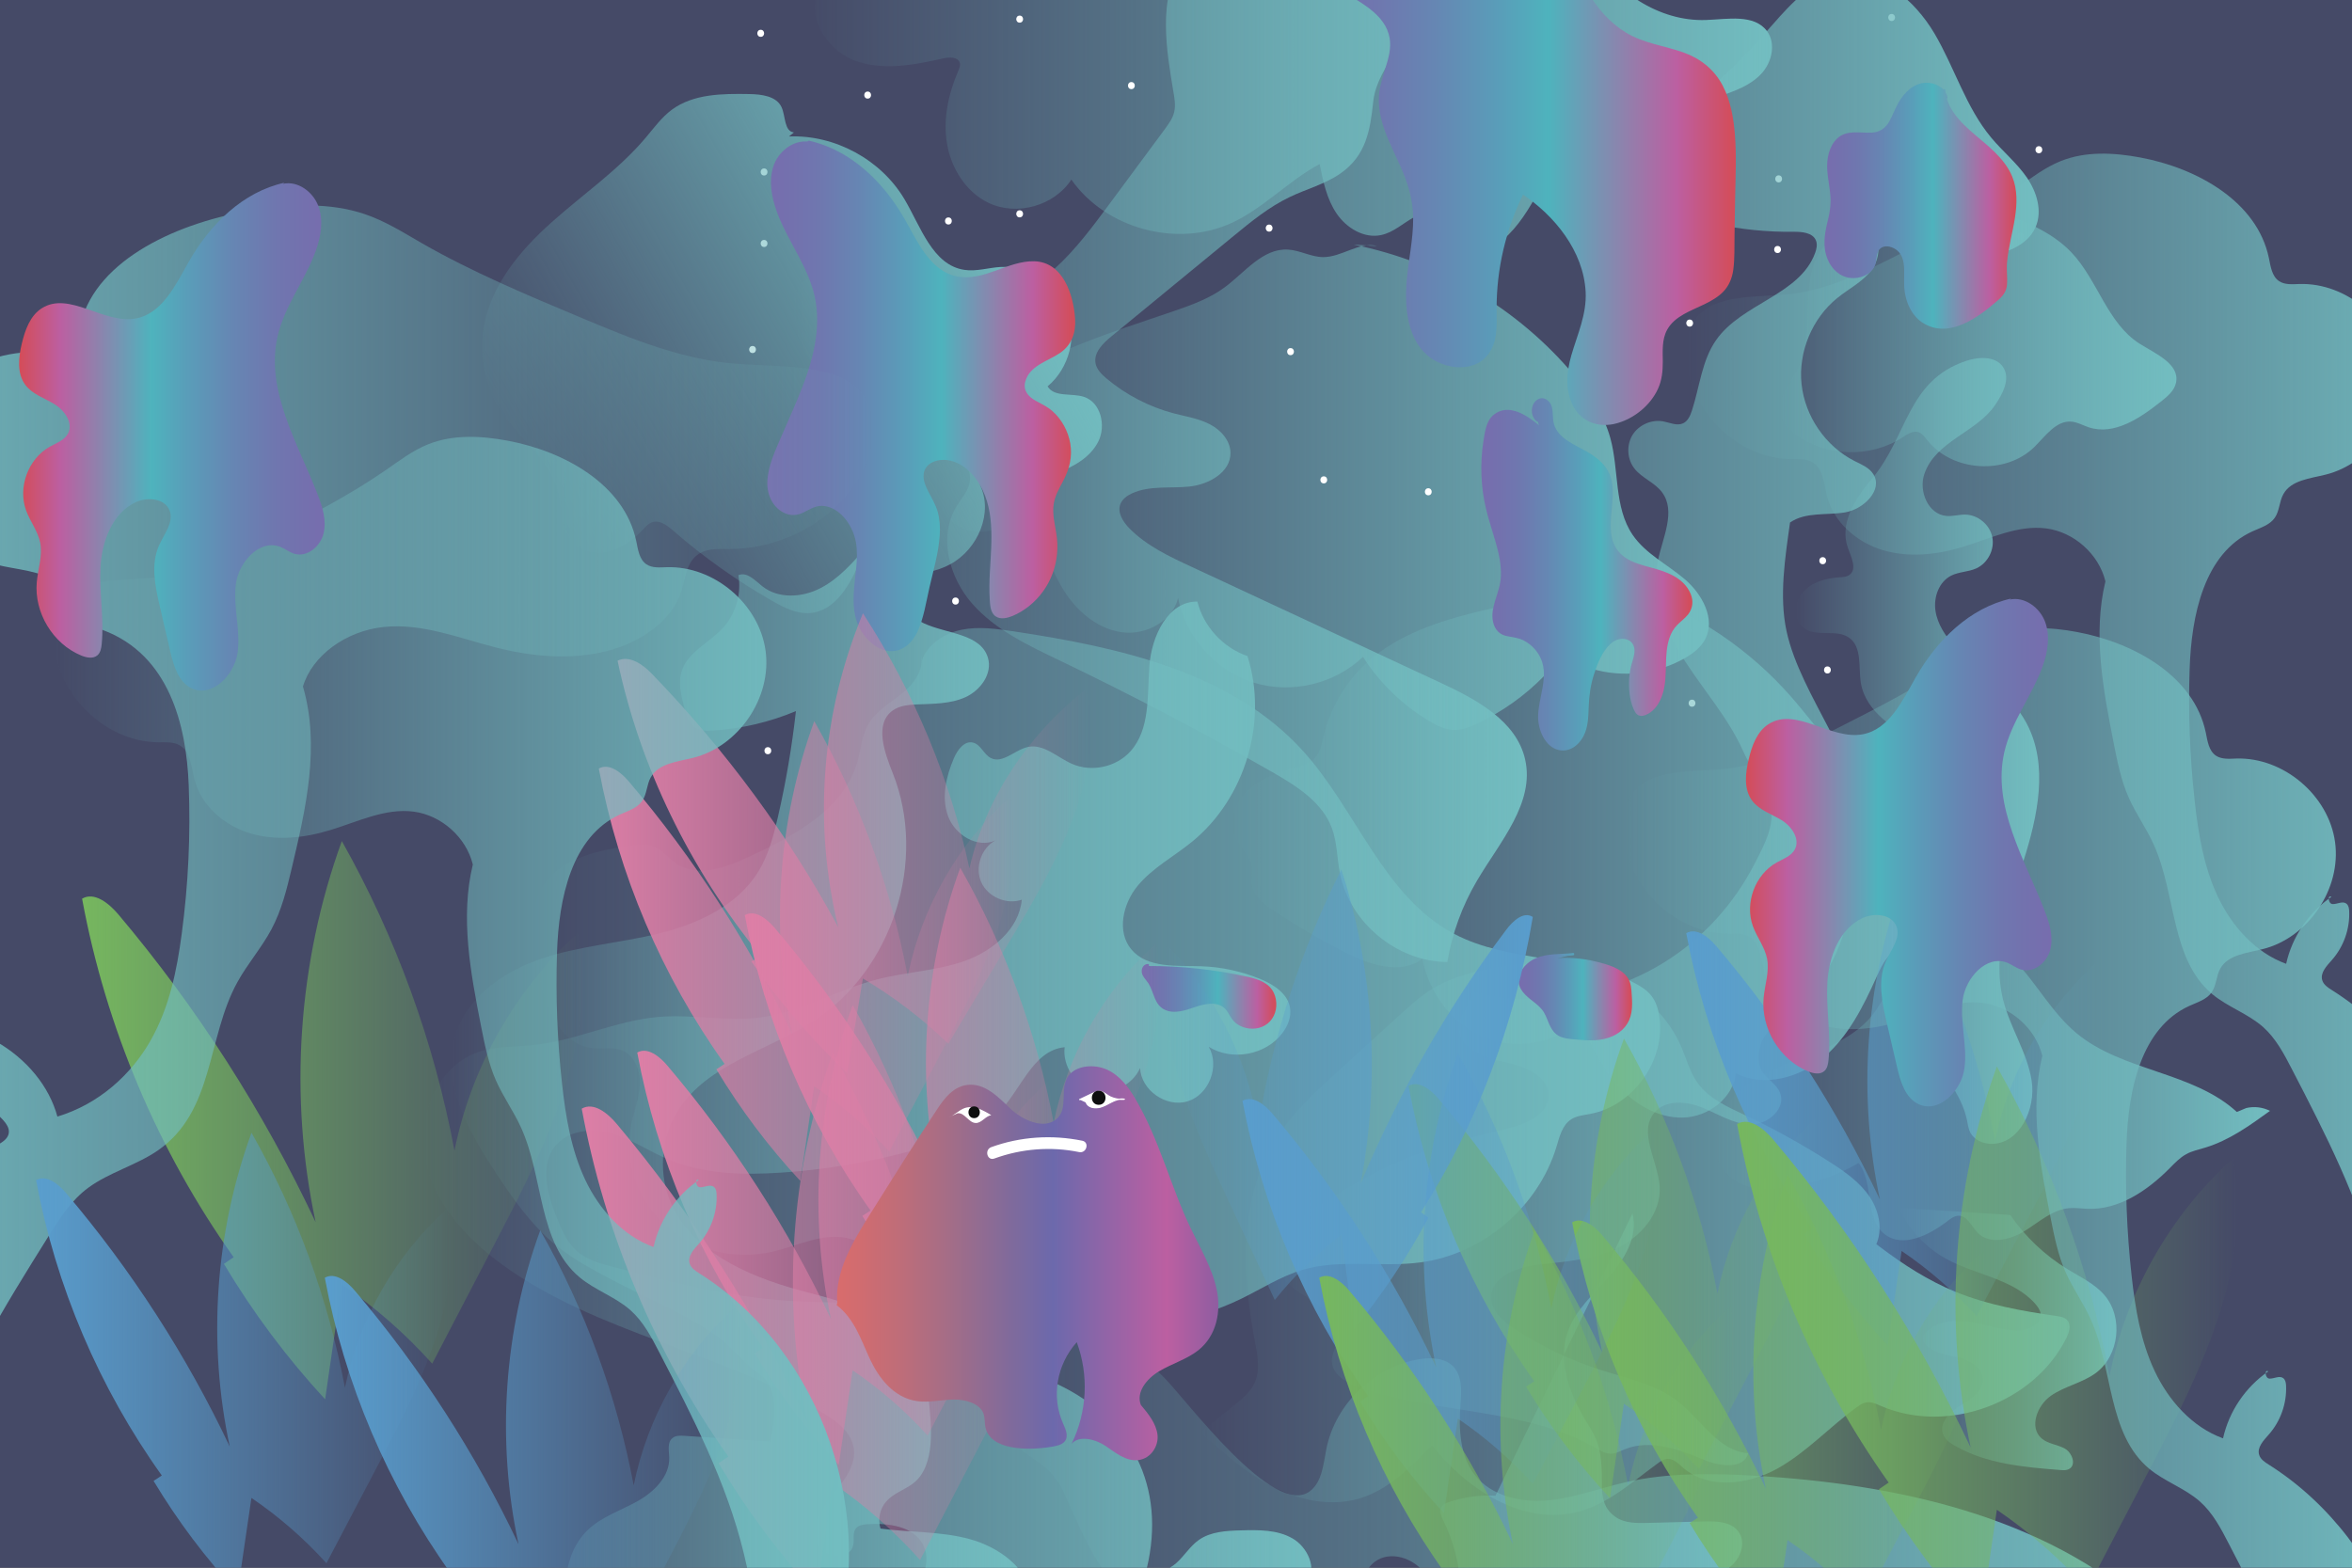 <?xml version="1.0" encoding="utf-8"?>
<!-- Generator: Adobe Illustrator 22.1.0, SVG Export Plug-In . SVG Version: 6.00 Build 0)  -->
<svg version="1.1" id="Слой_1" xmlns="http://www.w3.org/2000/svg" xmlns:xlink="http://www.w3.org/1999/xlink" x="0px" y="0px"
	 viewBox="0 0 3000 2000" style="enable-background:new 0 0 3000 2000;" xml:space="preserve">
<rect x="0" y="0" width="3000" height="2000" fill="#333333" stroke="none"/>
<style type="text/css">
	.st0{clip-path:url(#SVGID_1_);fill:#454A67;}
	.st1{fill:#FFFFFF;}
	.st2{fill:url(#SVGID_2_);}
	.st3{fill:url(#SVGID_3_);}
	.st4{fill:url(#SVGID_4_);}
	.st5{fill:url(#SVGID_5_);}
	.st6{fill:url(#SVGID_6_);}
	.st7{fill:url(#SVGID_7_);}
	.st8{fill:url(#SVGID_8_);}
	.st9{fill:url(#SVGID_9_);}
	.st10{fill:url(#SVGID_10_);}
	.st11{fill:url(#SVGID_11_);}
	.st12{fill:url(#SVGID_12_);}
	.st13{fill:url(#SVGID_13_);}
	.st14{fill:url(#SVGID_14_);}
	.st15{fill:url(#SVGID_15_);}
	.st16{fill:url(#SVGID_16_);}
	.st17{fill:url(#SVGID_17_);}
	.st18{fill:url(#SVGID_18_);}
	.st19{fill:url(#SVGID_19_);}
	.st20{fill:url(#SVGID_20_);}
	.st21{fill:url(#SVGID_21_);}
	.st22{fill:url(#SVGID_22_);}
	.st23{fill:url(#SVGID_23_);}
	.st24{fill:url(#SVGID_24_);}
	.st25{fill:url(#SVGID_25_);}
	.st26{fill:url(#SVGID_26_);}
	.st27{fill:url(#SVGID_27_);}
	.st28{fill:url(#SVGID_28_);}
	.st29{fill:url(#SVGID_29_);}
	.st30{fill:url(#SVGID_30_);}
	.st31{fill:url(#SVGID_31_);}
	.st32{fill:url(#SVGID_32_);}
	.st33{fill:url(#SVGID_33_);}
	.st34{fill:url(#SVGID_34_);}
	.st35{fill:url(#SVGID_35_);}
	.st36{fill:url(#SVGID_36_);}
	.st37{fill:url(#SVGID_37_);}
	.st38{fill:url(#SVGID_38_);}
	.st39{fill:url(#SVGID_39_);}
	.st40{fill:url(#SVGID_40_);}
	.st41{fill:url(#SVGID_41_);}
	.st42{fill:url(#SVGID_42_);}
	.st43{fill:url(#SVGID_43_);}
	.st44{fill:#0E0F0F;}
	.st45{fill:url(#SVGID_44_);}
	.st46{fill:url(#SVGID_45_);}
	.st47{fill:url(#SVGID_47_);}
	.st48{fill:url(#SVGID_48_);}
	.st49{fill:url(#SVGID_49_);}
	.st50{fill:url(#SVGID_50_);}
	.st51{fill:url(#SVGID_51_);}
	.st52{fill:url(#SVGID_52_);}
</style>
<g>
	<defs>
		<rect id="SVGID_46_" x="-9.6" y="-431.2" width="3009.6" height="2551.2"/>
	</defs>
	<clipPath id="SVGID_1_">
		<use xlink:href="#SVGID_46_"  style="overflow:visible;"/>
	</clipPath>
	<path class="st0" d="M-389.6,2120h3493V-546.9h-3493v528.7c0,15.6,0,31.3,0,47.7c0,8.2,0.4,16.9,1.4,26.8
		c9.5,49.6-17.7,99.1-2,149.6c0.3,8,0.4,16.4,0.5,25c0.1,17.2,0.1,34.8,0.1,52.6V2120z"/>
</g>
<g>
	<g>
		<path class="st1" d="M2095.2,138.6c5.8,0,5.8-9,0-9C2089.4,129.6,2089.4,138.6,2095.2,138.6L2095.2,138.6z"/>
	</g>
</g>
<g>
	<g>
		<path class="st1" d="M2412.8,26.8c5.8,0,5.8-9,0-9C2407,17.8,2407,26.8,2412.8,26.8L2412.8,26.8z"/>
	</g>
</g>
<g>
	<g>
		<path class="st1" d="M2462.8,200.4c5.8,0,5.8-9,0-9C2457,191.4,2457,200.4,2462.8,200.4L2462.8,200.4z"/>
	</g>
</g>
<g>
	<g>
		<path class="st1" d="M1789.5-77c5.8,0,5.8-9,0-9C1783.7-86,1783.7-77,1789.5-77L1789.5-77z"/>
	</g>
</g>
<g>
	<g>
		<path class="st1" d="M2118.7-152.6c5.8,0,5.8-9,0-9C2112.9-161.6,2112.9-152.6,2118.7-152.6L2118.7-152.6z"/>
	</g>
</g>
<g>
	<g>
		<path class="st1" d="M2471.8-171.2c5.8,0,5.8-9,0-9C2466-180.2,2466-171.2,2471.8-171.2L2471.8-171.2z"/>
	</g>
</g>
<g>
	<g>
		<path class="st1" d="M1859.9,82.7c5.8,0,5.8-9,0-9C1854.1,73.7,1854.1,82.7,1859.9,82.7L1859.9,82.7z"/>
	</g>
</g>
<g>
	<g>
		<path class="st1" d="M974.6,315.1c5.8,0,5.8-9,0-9C968.8,306.1,968.8,315.1,974.6,315.1L974.6,315.1z"/>
	</g>
</g>
<g>
	<g>
		<path class="st1" d="M1751,0.4c5.8,0,5.8-9,0-9C1745.2-8.6,1745.2,0.4,1751,0.4L1751,0.4z"/>
	</g>
</g>
<g>
	<g>
		<path class="st1" d="M1936.5-65.3c5.8,0,5.8-9,0-9C1930.8-74.3,1930.7-65.3,1936.5-65.3L1936.5-65.3z"/>
	</g>
</g>
<g>
	<g>
		<path class="st1" d="M2539.3-52.6c5.8,0,5.8-9,0-9C2533.5-61.6,2533.5-52.6,2539.3-52.6L2539.3-52.6z"/>
	</g>
</g>
<g>
	<g>
		<path class="st1" d="M1089.3,368c5.8,0,5.8-9,0-9C1083.5,359,1083.5,368,1089.3,368L1089.3,368z"/>
	</g>
</g>
<g>
	<g>
		<path class="st1" d="M974.6,223.9c5.8,0,5.8-9,0-9C968.8,214.9,968.8,223.9,974.6,223.9L974.6,223.9z"/>
	</g>
</g>
<g>
	<g>
		<path class="st1" d="M959.9,450.4c5.8,0,5.8-9,0-9C954.1,441.4,954.1,450.4,959.9,450.4L959.9,450.4z"/>
	</g>
</g>
<g>
	<g>
		<path class="st1" d="M2577.5,306.2c5.8,0,5.8-9,0-9C2571.7,297.2,2571.7,306.2,2577.5,306.2L2577.5,306.2z"/>
	</g>
</g>
<g>
	<g>
		<path class="st1" d="M2268.7,232.7c5.8,0,5.8-9,0-9C2262.9,223.7,2262.9,232.7,2268.7,232.7L2268.7,232.7z"/>
	</g>
</g>
<g>
	<g>
		<path class="st1" d="M2271.6-126.1c5.8,0,5.8-9,0-9C2265.8-135.1,2265.8-126.1,2271.6-126.1L2271.6-126.1z"/>
	</g>
</g>
<g>
	
		<linearGradient id="SVGID_2_" gradientUnits="userSpaceOnUse" x1="-146.641" y1="982.736" x2="867.848" y2="982.736" gradientTransform="matrix(-1 0 0 1 3018.646 0)">
		<stop  offset="0" style="stop-color:#72BDC0"/>
		<stop  offset="1" style="stop-color:#72BDC0;stop-opacity:0"/>
	</linearGradient>
	<path class="st2" d="M3143.6,1750.3c61.6-175-12.3-387.8-169-487c-5.1-3.2-10.7-6.8-12.5-12.6c-3-9.6,5.6-18.4,12.2-25.9
		c15-16.9,23.1-39.7,22.1-62.3c-0.1-3.6-0.8-7.6-3.6-9.7c-4.8-3.6-11.4,0.7-17.4,0.6c-6-0.1-6.7-12.5-1.7-9.2
		c-29,19.9-50.1,51-57.7,85.4c-39.3-14.3-69.4-48.1-87.2-85.9c-17.9-37.9-24.8-79.9-29.4-121.5c-6.2-55.9-8.4-112.3-6.5-168.6
		c2.2-68,18.3-147.7,80.3-175.8c10.2-4.6,21.8-8,28.2-17.1c6.2-8.8,5.8-20.8,11-30.2c9.8-18,34.1-20,54-25
		c58.4-14.5,100.7-76.9,92.5-136.6c-8.2-59.7-65.7-108.4-125.9-106.6c-8.9,0.3-18.7,1.3-26.1-3.7c-9.1-6.2-10.7-18.6-12.9-29.4
		c-15-72.2-91.6-114.8-164.1-128.3c-33.8-6.3-69.8-8.2-101.7,4.7c-19.6,7.9-36.6,21-54,33c-47.3,32.8-98.9,59-150.3,85.1
		c-46.4,23.5-94.2,47.5-146,52c-44.3,3.9-100.6-0.6-120.4,39.2c-4.3,8.6-5.9,18.2-6.5,27.8c-4.6,73.1,61,143,134.3,143
		c8.7,0,18-0.7,25.7,3.5c14.5,7.9,15.4,27.7,19.4,43.7c8.4,33.5,38,59,71.1,68.9c33.1,9.9,69,6,102-4.1
		c35.1-10.6,70-28.2,106.3-23.6c35.6,4.6,67.1,32.6,75.7,67.5c-16.3,67.5-2.9,138.1,10.5,206.3c4.7,23.7,9.4,47.6,19.2,69.7
		c9.1,20.5,22.4,38.9,31.7,59.4c29,63.3,21.5,146.9,75,191.4c19.9,16.5,45.6,24.8,64.9,42c16.2,14.5,26.6,34.3,36.6,53.7
		c42.7,82.5,85.8,165.9,107.7,256.2c11.9,49,19,102.7,53.4,139.6c4.2,4.5,9.3,8.9,15.4,9.7c20,2.6,39.5-32.2,53.1-17.3"/>
</g>
<g>
	
		<linearGradient id="SVGID_3_" gradientUnits="userSpaceOnUse" x1="838.854" y1="621.715" x2="1828.818" y2="621.715" gradientTransform="matrix(-1 0 0 1 3018.646 0)">
		<stop  offset="0" style="stop-color:#72BDC0"/>
		<stop  offset="1" style="stop-color:#72BDC0;stop-opacity:0"/>
	</linearGradient>
	<path class="st3" d="M1726.7,312.2c109.2,21.6,210.4,81.7,281.6,167.2c19.7,23.7,37.5,49.8,45.7,79.5c11.3,41,4.5,88.2,28.4,123.4
		c16.5,24.2,44.3,37.7,66.6,56.7s39.7,51.1,25.8,76.9c-5.6,10.4-15.5,17.8-25.7,23.7c-35.6,20.4-79.8,25.4-119.1,13.5
		c-14.1-4.3-29.3-10.6-42.8-4.9c-7.1,3-12.4,8.8-17.8,14.3c-24.3,24.9-53.1,45.4-84.5,60.3c-9.9,4.7-20.5,8.9-31.4,8.4
		c-10.7-0.5-20.7-5.5-30-11c-34.2-20.3-63.6-48.7-85-82.2c-36.3,34.9-92.2,47.9-140.3,32.6c-48-15.3-86.1-58.3-95.5-107.8
		c-7,29.3-40,47.3-69.9,44s-55.7-23.8-72.7-48.7s-26.5-53.9-35.9-82.5c-1.9-5.7-4.7-12.3-10.6-13.7c-3.2-0.7-6.4,0.4-9.5,1.5
		c-21.1,7.6-42.8,18-64.9,14.1c-33.4-5.9-53.4-44.4-48.7-77.9c4.7-33.5,27.7-61.7,53.4-83.8c71.1-61.2,164.3-88.4,253-118.8
		c22.7-7.8,45.7-16.1,65-30.3c25.9-19.1,48.6-50.1,80.8-48.3c15.3,0.8,29.5,9.5,44.9,9.6c23.7,0.2,45.8-19.9,68.9-14.2"/>
</g>
<g>
	
		<linearGradient id="SVGID_4_" gradientUnits="userSpaceOnUse" x1="1329.542" y1="1484.984" x2="2479.076" y2="1484.984" gradientTransform="matrix(-1 0 0 1 3018.646 0)">
		<stop  offset="0" style="stop-color:#72BDC0"/>
		<stop  offset="1" style="stop-color:#72BDC0;stop-opacity:0"/>
	</linearGradient>
	<path class="st4" d="M1591.1,836.8c26.6,83.5-2.8,181.9-70.8,237.2c-23,18.7-50,33-69,55.8c-19,22.8-27.3,58.8-8.2,81.5
		c20.3,24.1,57.3,20.4,88.7,21.4c25.9,0.8,51.6,6.4,75.6,16.2c17.1,7.1,35.2,18.7,38.1,37c1.8,11.4-2.9,23-9.9,32.2
		c-21,27.9-64.2,35.9-93.8,17.4c14.3,24.7,0.3,61.1-26.9,69.5s-59.5-14-60.7-42.5c-9.6,22-36.4,34.9-59.6,28.5
		c-23.1-6.4-39.6-31.2-36.6-55c-42.1,4-56.4,57.8-87.4,86.7c-16.2,15.1-37.4,23.3-58.4,30.4c-69.7,23.5-142.5,38-215.9,42.9
		c-48.8,3.3-99.2,2-144.2-17c-24.1-10.2-46.1-25.3-71.2-32.7c-25.1-7.3-55.8-4.8-72.4,15.4c-20.5,24.9-10.3,62,1.7,91.9
		c6.3,15.8,13.4,32,26.3,43.1c12.6,10.8,29.4,15.4,45.5,19.6c73.6,19.2,147.7,38.5,223.6,43.2c42.2,2.6,85.1,0.8,126,11.1
		c25.6,6.5,49.7,17.6,73.7,28.6c48.1,22.1,96.1,44.2,143.9,66.9c93.6,44.5,138.5,130.3,113.5,235c11.2,8.1,27.4,2.2,37.7-7
		s17.6-21.7,28.9-29.6c15.2-10.6,35-11.6,53.5-12.1c22.4-0.6,46.2-1,65.7,10.2s31.7,38.3,19.1,56.9c-16.1,23.8-62.2,23-64.5,51.6
		c-1.5,18,17.8,30.4,35.1,35.6c17.3,5.2,37.5,9.2,46.7,24.7c9.8,16.4,1.5,38.8-13.4,50.5s-34.7,15.3-53.6,17.3
		c-128.6,14-257.7-22-387-19.3c-26.1,0.5-52.8,2.6-77.6-5.4c-24.8-7.9-47.7-28.9-48.5-54.9c-0.9-29.1,24.1-51.4,44.9-71.7
		c20.9-20.3,40.8-50.4,28-76.5c-12-24.4-44.6-28.7-71.7-26.8c-5.1,0.4-10.6,1.1-14,4.9c-4.9,5.6-2.2,14.4-3.7,21.7
		c-4,19.3-36.4,17.4-44.9-0.4c-8.5-17.8,0.3-39.1,12-54.9c17.9-24.3,47.4-52.2,27.3-84.7c-7.7-12.4-20.4-20.9-32.9-28.5
		c-129.1-78.2-287.9-100.8-409.8-189.8c-45.5-33.2-86.2-77.9-97.6-133c-11.4-55.1,15.3-120.5,68.7-138.1c22.1-7.3,45.9-6.1,69-8.5
		c54.4-5.6,105.3-31.3,159.8-35.9c43.5-3.7,87.6,6.3,130.9,0.5c51.5-6.9,97.6-35.4,147.9-48.4c36.7-9.5,75.3-10.8,111.1-23.3
		c35.8-12.5,70.1-40.7,73.5-78.4c-19.5,6.8-43.3-3.5-51.7-22.3c-8.4-18.8-0.1-43.4,18-53.3c-23.2,10.5-51.7-7.2-60.4-31.1
		c-8.7-23.9-2.4-50.7,7.6-74c4.5-10.5,13.3-22.5,24.4-19.7c9.7,2.4,13.5,14.8,22.3,19.5c15.3,8.1,31-10.5,47.9-14
		c20-4.1,37.2,13.4,55.9,21.6c24.9,11,56.5,4.2,74.6-16c25.3-28.2,21.4-70.8,24.1-108.6c2.7-37.8,23.5-83,61.3-82.4
		c7.9,31.9,33,59.1,64.2,69.6"/>
</g>
<g>
	
		<linearGradient id="SVGID_5_" gradientUnits="userSpaceOnUse" x1="378.96" y1="1581.094" x2="1487.453" y2="1581.094" gradientTransform="matrix(-1 0 0 1 3018.646 0)">
		<stop  offset="0" style="stop-color:#72BDC0"/>
		<stop  offset="1" style="stop-color:#72BDC0;stop-opacity:0"/>
	</linearGradient>
	<path class="st5" d="M2009.7,1403.7c29.3,18.5,66.8,14,101.4,17.1c74.9,6.7,140.7,51.2,199,98.6c58.3,47.4,114.5,100.1,184.1,128.6
		c41,16.8,85.1,24.6,128.9,30.9c5,0.7,10.4,1.6,13.7,5.4c5.3,5.9,2.5,15.3-1,22.4c-41.1,83.3-151.8,123.9-237,86.8
		c-5.8-2.5-12-5.5-18.3-4.4c-4.4,0.7-8.2,3.3-11.8,5.9c-34.8,25-64.1,57.6-101.5,78.5c-37.4,20.8-88.2,27-120.5-1.1
		c-5.8-5-11.7-11.4-19.4-11.2c-5,0.1-9.4,3.1-13.4,6.1c-31.7,23.2-62.1,50.8-100,61.1c-70.2,19-142.4-27.6-187.5-84.6
		c-26.8,27.9-55.4,56.8-92.4,67.9c-36.8,10.9-77.1,2.3-111.2-15.3c-34.1-17.6-63-43.5-91.5-69.1c14.4-11.6,28.8-23.2,43.2-34.8
		c10-8.1,20.4-16.6,25.8-28.3c7.5-16.3,3.7-35.3,0.3-53c-16.7-86.6-20.1-182.1,26.3-257.1c21.1-33.9,51-61.3,80.5-88.2
		c26.1-23.8,52.2-47.6,78.4-71.4c13.3-12.1,26.7-24.3,42.1-33.6c17-10.2,35.9-16.5,55.1-21.3c48.8-12.2,100.9-14.8,148.9-0.1
		c48.1,14.7,91.5,48.2,111.8,94.2c7.2,16.3,11.6,34.1,22,48.4c14.4,19.7,37.9,30.1,60,40.5c37.5,17.7,73.9,37.8,108.7,60.2
		c19.2,12.3,38.5,25.9,51,45c12.5,19.1,16.9,45.1,5.2,64.7"/>
</g>
<g>
	
		<linearGradient id="SVGID_6_" gradientUnits="userSpaceOnUse" x1="123.33" y1="1384.021" x2="831.792" y2="1384.021" gradientTransform="matrix(-1 0 0 1 3018.646 0)">
		<stop  offset="0" style="stop-color:#72BDC0"/>
		<stop  offset="1" style="stop-color:#72BDC0;stop-opacity:0"/>
	</linearGradient>
	<path class="st6" d="M2853.1,1418.6c-56.3-51.7-145.6-51.6-204.4-100.4c-31.8-26.4-51.4-64.5-80.1-94.2
		c-28.7-29.7-74.7-50.8-110.9-30.9c-36.2,19.9-43.2,68.6-68.8,101.1c-20.9,26.5-53.4,40.9-84.9,53.1c-31.5,12.2-64.4,24-88.8,47.4
		c-24.4,23.4-37.6,62.3-20.9,91.7c4.8,8.4,11.7,15.5,19.9,20.5c17.2,10.4,38.5,11.1,58.5,8.9c34.4-3.7,68-14.7,98-32.1
		c20,26.1,7.2,70.3,33,90.7c23.5,18.5,57.5,1.1,81.2-17.2c3.7-2.9,7.8-5.9,12.5-6.2c11.6-0.8,17.1,13.5,25.2,21.8
		c15.1,15.4,41.4,9.1,59.8-2.3s35.5-27.3,56.9-29.2c7.8-0.7,15.7,0.6,23.6,0.9c39.9,1.4,76.2-23.3,104.3-51.6
		c6.6-6.7,13.2-13.7,21.4-18.2c7.5-4.1,15.9-5.8,24.1-8.3c30.5-9.2,56.9-28.2,82.7-46.9c-9.3-4.7-20.2-6-30.3-3.6"/>
</g>
<g>
	
		<linearGradient id="SVGID_7_" gradientUnits="userSpaceOnUse" x1="319.16" y1="1708.244" x2="596.744" y2="1708.244" gradientTransform="matrix(-1 0 0 1 3018.646 0)">
		<stop  offset="0" style="stop-color:#72BDC0"/>
		<stop  offset="1" style="stop-color:#72BDC0;stop-opacity:0"/>
	</linearGradient>
	<path class="st7" d="M2421.9,1540.9c12.6,27.4,34.1,50.6,60.5,65.1c37.5,20.7,85.4,25.3,113.7,57.5c3.1,3.6,6.1,7.7,6.7,12.4
		c1.8,13.9-15.9,21.7-29.9,21.5c-20.4-0.4-39.9-7.9-60.1-11c-20.1-3.2-43.2-0.9-56.9,14.2c-1.5,1.7-3,3.6-3.3,5.9
		c-0.4,2.9,1.2,5.7,3,8c9.6,11.7,26.4,13.6,41.2,17.1c14.8,3.4,31.4,12.3,32.2,27.5c0.9,15.6-15.2,26-28.5,34.1
		c-13.4,8.1-27.8,22.4-21.9,36.9c2.6,6.5,8.8,10.9,15,14.4c40.2,23.1,88.1,27.3,134.3,30.9c3.9,0.3,8,0.6,11.4-1.4
		c9.4-5.3,3.7-20.8-5.7-26c-9.5-5.2-21.4-5.9-29.6-13c-16.1-14-5.7-42,11.9-54.3c17.5-12.3,39.9-16.3,57.1-28.9
		c30.3-22.3,35.7-71.5,11-99.8c-12.6-14.5-30.6-22.8-47-32.9c-28.8-17.6-53.8-41.3-72.9-69.1"/>
</g>
<g>
	
		<linearGradient id="SVGID_8_" gradientUnits="userSpaceOnUse" x1="1071.181" y1="568.123" x2="2008.419" y2="568.123" gradientTransform="matrix(-1 0 0 1 3018.646 0)">
		<stop  offset="0" style="stop-color:#72BDC0"/>
		<stop  offset="1" style="stop-color:#72BDC0;stop-opacity:0"/>
	</linearGradient>
	<path class="st8" d="M1709.6,221.4c-19.5,13.6-43,19.6-64.4,29.9c-26.4,12.6-49.3,31.3-71.9,49.9c-52,42.7-103.9,85.4-155.9,128.1
		c-10.8,8.9-22.7,20.7-20,34.4c1.6,7.8,7.7,13.8,13.8,19c25,21.1,54.8,36.5,86.5,44.8c15.3,4,31.2,6.4,45.3,13.7
		c14.1,7.2,26.3,20.7,26.5,36.5c0.3,24.8-27.6,40.4-52.2,43s-50.9-1.6-73.4,8.7c-6.1,2.8-12.1,7.1-14.7,13.3
		c-4.5,11,3.2,23.1,11.5,31.5c21.9,22.2,50.8,35.8,79.1,48.9c106.1,49.4,212.2,98.9,318.4,148.3c45.4,21.1,96,48.5,107.1,97.3
		c12.7,55.7-32.4,105.6-61.4,154.9c-18.8,31.9-31.7,67.2-37.8,103.7c-64.3-0.3-124.9-50.5-137.1-113.7c-3.7-19.1-3.4-39-10.2-57.2
		c-12.4-33.2-45.1-53.7-75.8-71.3c-88.4-50.6-178.7-98-270.6-142.1c-40.5-19.4-82.5-39-112.2-72.7c-29.7-33.7-43.6-85.8-20.2-124.1
		c6.1-10.1,14.7-19.2,16.8-30.8c2.9-15.7-7.6-31.4-20.9-40.1c-13.4-8.8-29.4-12.3-44.7-16.8c-72.5-21.4-140.8-74-158.3-147.5
		c-2.7-11.3-4.1-23.3-0.3-34.3c7-20.4,30.6-31.3,52.2-30.6c21.6,0.7,41.7,10.5,61.1,20.1c6.1-26.3,42.8-31.6,68-21.8
		c25.2,9.9,47.3,28.9,74.2,31.6c28.7,2.8,55.8-13.9,77.2-33.3c26.7-24.2,48.3-53.4,69.7-82.3c23.5-31.8,47-63.6,70.6-95.4
		c4.9-6.7,10-13.6,12-21.6c2.3-9.2,0.4-18.8-1.2-28.1c-7.8-46.4-20.9-122.2,12.4-160.3c29.1-33.2,75.4-48.4,119.5-45.7
		c56.7,3.4,110.9,35,141.8,82.7c9.5,14.7,17,31.8,14.8,49.1c-4.2,33.4-30,54.6-33.4,89.2C1747.6,166.7,1742.4,198.6,1709.6,221.4z"
		/>
</g>
<g>
	
		<linearGradient id="SVGID_9_" gradientUnits="userSpaceOnUse" x1="758.266" y1="-57.087" x2="1999.705" y2="-57.087" gradientTransform="matrix(-1 0 0 1 3018.646 0)">
		<stop  offset="0" style="stop-color:#72BDC0"/>
		<stop  offset="1" style="stop-color:#72BDC0;stop-opacity:0"/>
	</linearGradient>
	<path class="st9" d="M1779.3-435.2c47.3,19.7,93.3,42.3,137.7,67.7c24.7,14.1,50.2,30.6,62.1,56.4c10.3,22.4,8.8,48.1,8.5,72.8
		c-0.7,60.6,8.4,123.1,39.8,175s88.3,91.1,148.8,88.8c27.6-1,61.3-7.9,77.7,14.3c11.8,16,6.1,40.1-7.6,54.6s-33.2,21.7-52.1,28
		c9.4,26.9,18.8,55.8,11.3,83.2c-9.6,34.7-44.4,57.1-79.4,65.5c-54.6,13.2-115.2-0.9-158.3-36.9c-12.4,23.1-25.1,46.6-43.6,65.1
		c-18.6,18.5-44.3,31.6-70.4,28.9c-26.1-2.7-50.6-24.8-50.3-51c-13.9,7.6-26,19.2-41.5,22.6c-21.9,4.9-44.5-8.8-57.1-27.3
		s-17.3-41.2-21.7-63.2c-39.5,21.2-70.9,55.8-111.5,74.8c-69.7,32.5-161.1,8-205.2-55c-21.7,33.5-69.6,47-105.6,29.7
		c-28.7-13.7-47.5-43.7-52.9-75.1s1.6-63.8,14.2-93.1c1.4-3.3,2.9-6.9,2-10.4c-2.1-7.6-12.9-7.5-20.6-5.8
		c-37.8,8.5-78.2,16.4-114.3,2.5s-62.8-58.9-43.6-92.5c-26.8-34.7-34.3-83.3-19.2-124.4c15.1-41.1,52.2-73.4,95-82.6
		c4.5-1,9.7-2.2,11.8-6.3c1.2-2.4,1-5.1,0.8-7.8c-3.2-65.8,65.5-124.9,130.1-111.8c-14.3,9-3.2,31.2,9.5,42.3
		c19.1,16.7,40.5,31,63.3,42.1c4.4,2.1,9,4.2,13.8,4c6.1-0.3,11.4-4.2,16.2-8c13.7-11,26.8-22.7,39.9-34.5c19-17.1,38-34.2,57-51.3
		c19.3-17.4,38.8-34.9,60.9-48.6c73.8-45.4,166.5-42.2,253-37.5c15.3,0.8,36.4,10,30.6,24.1"/>
</g>
<g>
	
		<linearGradient id="SVGID_10_" gradientUnits="userSpaceOnUse" x1="1515.035" y1="599.551" x2="2213.584" y2="599.551" gradientTransform="matrix(-0.871 0.492 0.492 0.871 2321.312 -986.675)">
		<stop  offset="0" style="stop-color:#72BDC0"/>
		<stop  offset="1" style="stop-color:#72BDC0;stop-opacity:0"/>
	</linearGradient>
	<path class="st10" d="M1006.3,174.1c58.5-2.4,117.1,29.4,147.1,79.6c21.1,35.4,36,84.6,76.8,90.6c15.2,2.3,30.6-2.8,45.9-3.7
		c35.9-2.1,72,20.9,85.2,54.4s2.6,74.9-25.1,97.9c8.6,14.3,30.5,8.2,46.4,13.4c21.5,7,28.4,36.6,18.4,56.8
		c-10,20.2-31.3,32.3-52.5,40.1c-31.4,11.7-65.2,16.8-98.7,15.1c17.6,35.8-2.5,82.5-37.6,101.5c-35,19-79.5,13.8-114.5-5.4
		c-12.8,30.3-31.7,65.2-64.5,67.7c-16.9,1.3-33-6.8-47.7-15.2c-45.2-25.7-87.9-56-127.1-90.1c-7.6-6.6-17.3-13.9-26.8-10.5
		c-4.5,1.6-7.8,5.4-11.1,8.9c-12.6,13.4-28,25-46,28.8c-18,3.8-38.7-1.7-49.3-16.8c-11.4-16.1-8.7-37.9-12.8-57.2
		c-8.9-41.5-48.3-68.3-72-103.5c-21.2-31.5-29.7-71.1-23.5-108.5c8.9-53.3,45.7-97.7,86-133.8c40.3-36.1,85.6-67,120.5-108.3
		c10.6-12.5,20.3-26.1,33.5-35.9c27.6-20.4,64.7-20.6,99-20c15.6,0.3,34.5,2.6,41,16.8c5.3,11.6,3.1,30.5,15.7,32.2"/>
</g>
<g>
	
		<linearGradient id="SVGID_11_" gradientUnits="userSpaceOnUse" x1="1700.976" y1="1454.547" x2="2443.034" y2="1454.547" gradientTransform="matrix(-1 0 0 1 3018.646 0)">
		<stop  offset="0" style="stop-color:#72BDC0"/>
		<stop  offset="1" style="stop-color:#72BDC0;stop-opacity:0"/>
	</linearGradient>
	<path class="st11" d="M1108,701c2.7,5.6,5.4,11.2,8.1,16.8c14.7,30.5,31.6,63.2,62.3,77.4c29.3,13.6,72.4,13,81.7,43.9
		c6.1,20.3-9.5,41.7-28.8,50.4c-19.3,8.7-41.2,8.3-62.3,9.2c-10.7,0.5-22,1.6-30.6,7.9c-23.2,17-10.4,53,0.3,79.7
		c44.5,111.4-0.2,251.4-101.1,316.4c-58.4,37.6-134.6,54.7-172.2,113.1c-21.3,33-25.8,76.2-12,113c25,66.2,98.7,98.9,167,117.4
		c36.1,9.8,73.7,18,104.4,39.3c32.6,22.6,54.9,60.2,59.6,99.6c3.9,32.5,9.3,85.6-19.9,107.5c-11,8.3-25.2,12.6-34.2,23
		c-8.1,9.3-10.9,22.8-7.2,34.5c37.8,5.1,76.8,3.3,113.6,13.4c36.8,10,73,35.9,79.9,73.4c1.8,10,1.1,21.4-6.1,28.6
		c-4.7,4.7-11.4,6.8-17.8,8.7c-40.1,11.9-84.7,23.5-122.4,5.3c-7.8-3.7-15.2-8.7-23.8-9.6c-20.2-2-35.1,19.6-38.7,39.6
		s-1.3,41.5-10,59.8c-17.5,36.9-67.3,41.6-108.1,41.1c-21.5-0.3-43.4-0.7-63.7-7.7c-23.8-8.3-43.5-25.1-65.7-36.9
		c-35.2-18.7-75.8-24.3-112.1-40.7c-6.4-2.9-12.8-6.3-17.1-11.8c-5.2-6.8-6.4-15.7-7.4-24.2c-5.7-48.1-8.8-104,26.3-137.5
		c17.6-16.8,41.7-24.5,62.9-36.3c21.2-11.8,41.5-31.7,40.7-56c-0.3-8.6-2.7-18.9,3.9-24.5c4.2-3.6,10.3-3.4,15.8-3
		c36.3,2.4,72.7,4.8,109,7.2c7-29.9,11.5-67.5-13.3-85.6c-23.2-17-37.8-37.8-61.2-53.5c-39.1-26.3-86.2-45.4-127.9-67.5
		c-23.8-12.6-47.9-25.4-68.9-42.2c-33.2-26.5-57.7-62.2-81-97.7c-33.4-50.8-66.7-110.9-50.1-169.4c14-49.4,61-83.1,109.6-99.7
		c48.6-16.6,100.7-20.2,150.6-32.4c49.9-12.2,100.7-35.6,127.4-79.5c12.7-20.9,19.1-44.9,24.6-68.7c10.3-44.7,18-90,23.1-135.6
		c-33.6,14.1-69.5,22.5-105.8,24.8c-7.6,0.5-15.7,0.6-22.1-3.4c-8.5-5.2-11.7-15.7-14.3-25.3c-4.2-15.5-8.4-32.1-3.4-47.4
		c7.9-24.2,34.8-35.7,52.1-54.4c16.6-17.9,24.3-43.7,20.1-67.7c10.9-4.8,21.2,6.7,30.5,14.1c20.4,16.3,50.7,14.5,73.9,2.6
		c23.2-11.9,40.9-32,58-51.7"/>
</g>
<g>
	
		<linearGradient id="SVGID_12_" gradientUnits="userSpaceOnUse" x1="418.349" y1="918.611" x2="1392.804" y2="918.611" gradientTransform="matrix(-1 0 0 1 3018.646 0)">
		<stop  offset="0" style="stop-color:#72BDC0"/>
		<stop  offset="1" style="stop-color:#72BDC0;stop-opacity:0"/>
	</linearGradient>
	<path class="st12" d="M2370.9,294.4c47.5,27,103.7,38.7,158.1,32.8c26.6-2.9,56.2-12.5,67.2-37c9.3-20.7,1.8-45.4-11.1-64
		c-12.9-18.6-30.8-33.2-45.3-50.6c-32.3-38.7-46.6-89.1-72.2-132.6S2396-39.9,2346.4-31c-35.1,6.4-61.3,34.9-84.8,61.7
		c-44,50-91.3,101.6-154.3,123.4c-24,8.3-54.1,16.2-59.9,40.9c-6.3,26.4,21.2,48,45.9,59.3c60.6,27.9,127.4,42.2,194.2,41.4
		c11-0.1,24.7,1,28.8,11.2c2,5,0.8,10.7-1.1,15.8c-19.4,53.5-93.4,64.3-126.1,110.9c-18.4,26.1-21.1,59.7-31,90.1
		c-2.1,6.5-5.1,13.4-11.2,16.3c-7.9,3.7-16.9-0.8-25.4-2.4c-14.9-2.8-31.2,4.4-39.2,17.3c-7.9,12.9-7,30.7,2.3,42.7
		c9.6,12.4,26.1,17.9,35.4,30.5c18.1,24.4,0.6,57.9-5.4,87.6c-9,44.5,10.2,89.9,34.8,128c24.6,38.1,55.3,72.7,73.8,114.1
		c9.5,21.4,28.9,49,34.9,70.4c6.7,24.1-9.1,52.3-20.2,73.9c-26.1,50.9-65.8,94.9-114.5,125.2c-72.1,45-162.8,59.1-245.3,38.2
		c-1.6,15.7-16,27.9-17.4,43.6c-2.3,26.5,30.5,40.3,56.6,45.4s59,18,57.7,44.6c-1.2,23.6-29,35-52,40.6
		c-47.2,11.6-94.7,22.9-139.3,42.3c-38,16.4-73.2,38.4-108.3,60.3c-25.4,15.9-54.4,39.3-48.6,68.7c4.3,21.9,26,34.9,44.7,47
		c18.7,12.2,38.2,30.9,34.1,52.8c-1.6,8.3-6.5,15.9-6.8,24.4c-0.6,17.9,18.7,29.2,35.6,35c98.5,34.2,211.3,25.6,301.8,77.5
		c5.7,3.3,11.6,6.8,18.1,6.9c6.4,0.1,12.3-3.3,18.2-5.7c33.1-13.5,70.3,0.9,103.4,14.4c19.3,7.8,48.8,10.8,54-9.4
		c-37.8-2.4-59.7-42.4-89.5-65.8c-28-22-64.3-29.4-98.2-40.2c-38.5-12.3-75.3-29.7-109.2-51.7c-15-9.7-31-23.1-31-41
		c0-27.1,33.9-38.9,60.8-41.9c33.7-3.8,68.5-6.1,99.2-20.6c30.7-14.5,56.9-44.7,54.9-78.6c-1.9-32.9-28-69.7-6.6-94.8
		c14.2-16.7,40.8-14.5,61.1-6.2c20.3,8.2,39.7,21.1,61.6,21.5c21.9,0.4,45.8-20.7,37.3-40.9c-4.5-10.6-15.9-16.6-22.2-26.2
		c-9.7-14.9-4.8-35.6,5.8-49.9c10.6-14.3,26-24.3,39.5-35.9c47.4-40.9,72.6-106.3,64.8-168.5c-1.9-15.5-5.8-31.1-4.5-46.7
		c1.1-14,6.4-27.5,8-41.4c3.9-33.8-13.6-65.8-29.2-96c-19.8-38.4-44.7-81.7-53.8-124.1c-9.6-44.4-1.7-94.1,4.5-138.4
		c19.8-13.7,46.4-9,70.1-12.9s49-28.7,36-49c-5.3-8.3-15.2-12.2-23.9-16.6c-36.9-18.7-63.2-57-67.5-98.1s13.5-84,45.8-110
		c14.4-11.6,31.7-20.2,43-34.9c11.3-14.7,13.8-38.9-1.2-49.8"/>
</g>
<g>
	
		<linearGradient id="SVGID_13_" gradientUnits="userSpaceOnUse" x1="236.537" y1="1912.415" x2="1818.412" y2="1912.415" gradientTransform="matrix(-1 0 0 1 3018.646 0)">
		<stop  offset="0" style="stop-color:#72BDC0"/>
		<stop  offset="1" style="stop-color:#72BDC0;stop-opacity:0"/>
	</linearGradient>
	<path class="st13" d="M1224.3,1754.3c-14.2-25.9-28.9-54.9-22.4-83.8c4.8-21.5,20.7-38.6,35.9-54.6c14.8-15.5,29.6-31.1,44.3-46.6
		c10.5-11.1,21.8-22.6,36.5-26.8s33.6,2.2,37.4,17c2.5,9.6-1.8,19.5-4.6,29.1c-11.5,39.6,6.1,85.9,41,107.9
		c15.1,9.5,32.6,14.7,48,23.6c16.7,9.7,30.6,23.5,44.3,37.2c28.5,28.6,140.5,180.5,186.3,145c15.7-12.2,16.9-34.9,20.9-54.4
		c11.6-57.1,61-104.6,118.5-113.9c15.2-2.5,32.6-1.7,43.3,9.4c11.5,12,10.4,30.9,9.2,47.5c-2.3,31.5-1.3,65.9,18.2,90.8
		c21.1,27,58.9,35.5,93.1,32.4c34.1-3.1,66.6-15.7,100-23.3c53-12,108-11.3,162.3-8.2c180.6,10.3,369.2,50.6,504,171.3
		c19.1,17.1,37.8,37.5,41.1,62.8c5,37.6-24.7,70-52.3,96c-20.9,19.7-42.4,39.5-68.4,51.5c-32.3,14.8-68.8,16.2-104.3,17.4
		c-85.5,2.9-172.6,5.5-255.1-17.3c-14.7-4.1-32-12.4-32.6-27.6c-0.6-14.7,14.6-24.2,27.5-31.2c26-14.1,51.9-31.9,65.1-58.4
		c13.2-26.5,8.9-63.7-16.3-79.3c-11.3-7-24.9-8.8-38.1-10.5c-76.4-9.7-152.9-19.4-229.3-29.1c-5.9-0.7-12.1-1.5-17.6,0.8
		c-9.7,4-13.4,15.4-17.2,25.2c-14.5,37-46.1,66.9-83.9,79.3c-37.8,12.3-81,6.9-114.5-14.5c-6.2-4-12.4-8.8-15.3-15.6
		c-3.2-7.7-1.6-16.4-0.4-24.6c3.5-24.3,2.7-50.8-11.3-71s-44.4-30.1-64-15.4c-29.6,22.2-14.1,77.5-44.7,98.3
		c-6.3,4.3-13.9,6.4-21.3,8.2c-70.5,16.6-147.5,6.8-209.9-30c-68.1-40.2-90.3-96.6-120.6-164.5c-13.6-30.4-33.6-38.9-60-58.2
		C1263.7,1822.1,1243.7,1789.7,1224.3,1754.3z"/>
</g>
<g>
	<g>
		<path class="st1" d="M960.2-109.3c5.8,0,5.8-9,0-9C954.5-118.3,954.4-109.3,960.2-109.3L960.2-109.3z"/>
	</g>
</g>
<g>
	<g>
		<path class="st1" d="M1106.7,125.8c5.8,0,5.8-9,0-9C1100.9,116.8,1100.9,125.8,1106.7,125.8L1106.7,125.8z"/>
	</g>
</g>
<g>
	<g>
		<path class="st1" d="M1300.6,277.3c5.8,0,5.8-9,0-9C1294.8,268.3,1294.8,277.3,1300.6,277.3L1300.6,277.3z"/>
	</g>
</g>
<g>
	<g>
		<path class="st1" d="M1300.6,28.9c5.8,0,5.8-9,0-9C1294.8,19.9,1294.8,28.9,1300.6,28.9L1300.6,28.9z"/>
	</g>
</g>
<g>
	<g>
		<path class="st1" d="M1161.2-89.3c5.8,0,5.8-9,0-9C1155.4-98.3,1155.4-89.3,1161.2-89.3L1161.2-89.3z"/>
	</g>
</g>
<g>
	<g>
		<path class="st1" d="M970.3,47c5.8,0,5.8-9,0-9C964.5,38,964.5,47,970.3,47L970.3,47z"/>
	</g>
</g>
<g>
	<g>
		<path class="st1" d="M1430.9-86.3c5.8,0,5.8-9,0-9C1425.1-95.3,1425.1-86.3,1430.9-86.3L1430.9-86.3z"/>
	</g>
</g>
<g>
	<g>
		<path class="st1" d="M1443.1,113.7c5.8,0,5.8-9,0-9C1437.3,104.7,1437.3,113.7,1443.1,113.7L1443.1,113.7z"/>
	</g>
</g>
<g>
	<g>
		<path class="st1" d="M1618.8,295.5c5.8,0,5.8-9,0-9C1613,286.5,1613,295.5,1618.8,295.5L1618.8,295.5z"/>
	</g>
</g>
<g>
	<g>
		<path class="st1" d="M1646.1,453.1c5.8,0,5.8-9,0-9C1640.3,444.1,1640.3,453.1,1646.1,453.1L1646.1,453.1z"/>
	</g>
</g>
<g>
	<g>
		<path class="st1" d="M1894.6,398.6c5.8,0,5.8-9,0-9C1888.8,389.6,1888.8,398.6,1894.6,398.6L1894.6,398.6z"/>
	</g>
</g>
<g>
	<g>
		<path class="st1" d="M1821.8,631.9c5.8,0,5.8-9,0-9C1816,622.9,1816,631.9,1821.8,631.9L1821.8,631.9z"/>
	</g>
</g>
<g>
	<g>
		<path class="st1" d="M1688.5,616.7c5.8,0,5.8-9,0-9C1682.7,607.7,1682.7,616.7,1688.5,616.7L1688.5,616.7z"/>
	</g>
</g>
<g>
	<g>
		<path class="st1" d="M2155.2,416.7c5.8,0,5.8-9,0-9C2149.4,407.7,2149.4,416.7,2155.2,416.7L2155.2,416.7z"/>
	</g>
</g>
<g>
	<g>
		<path class="st1" d="M2324.9,719.8c5.8,0,5.8-9,0-9C2319.1,710.8,2319.1,719.8,2324.9,719.8L2324.9,719.8z"/>
	</g>
</g>
<g>
	<g>
		<path class="st1" d="M2330.9,859.2c5.8,0,5.8-9,0-9C2325.1,850.2,2325.1,859.2,2330.9,859.2L2330.9,859.2z"/>
	</g>
</g>
<g>
	<g>
		<path class="st1" d="M2158.2,901.6c5.8,0,5.8-9,0-9C2152.4,892.6,2152.4,901.6,2158.2,901.6L2158.2,901.6z"/>
	</g>
</g>
<g>
	<g>
		<path class="st1" d="M2570.3,847c5.8,0,5.8-9,0-9C2564.5,838,2564.5,847,2570.3,847L2570.3,847z"/>
	</g>
</g>
<g>
	<g>
		<path class="st1" d="M2412.7,1053.1c5.8,0,5.8-9,0-9C2407,1044.1,2406.9,1053.1,2412.7,1053.1L2412.7,1053.1z"/>
	</g>
</g>
<g>
	<g>
		<path class="st1" d="M2600.6,195.5c5.8,0,5.8-9,0-9C2594.8,186.5,2594.8,195.5,2600.6,195.5L2600.6,195.5z"/>
	</g>
</g>
<g>
	<g>
		<path class="st1" d="M1209.7,286.4c5.8,0,5.8-9,0-9C1203.9,277.4,1203.9,286.4,1209.7,286.4L1209.7,286.4z"/>
	</g>
</g>
<g>
	<g>
		<path class="st1" d="M979.4,962.2c5.8,0,5.8-9,0-9C973.6,953.2,973.6,962.2,979.4,962.2L979.4,962.2z"/>
	</g>
</g>
<g>
	<g>
		<path class="st1" d="M1218.8,771.3c5.8,0,5.8-9,0-9C1213,762.3,1213,771.3,1218.8,771.3L1218.8,771.3z"/>
	</g>
</g>
<g>
	<g>
		<path class="st1" d="M2267.3,322.8c5.8,0,5.8-9,0-9C2261.5,313.8,2261.5,322.8,2267.3,322.8L2267.3,322.8z"/>
	</g>
</g>
<g>
	
		<linearGradient id="SVGID_14_" gradientUnits="userSpaceOnUse" x1="242.607" y1="423.137" x2="748.585" y2="423.137" gradientTransform="matrix(-1 0 0 1 3018.646 0)">
		<stop  offset="0" style="stop-color:#72BDC0"/>
		<stop  offset="1" style="stop-color:#72BDC0;stop-opacity:0"/>
	</linearGradient>
	<path class="st14" d="M2461.8,253.6c29.2-5.8,58.8,5,86.6,15.6c33.7,12.9,68.6,26.5,93.5,52.6c33.8,35.4,45.8,90.4,87.1,116.6
		c20.7,13.1,51.6,25.9,46.5,49.9c-2.1,10.1-10.7,17.3-18.8,23.7c-26.8,21.3-60.1,44-92.6,33.1c-7.3-2.4-14.2-6.5-21.8-7.2
		c-19.8-1.7-33.3,18.5-47.5,32.4c-36.7,36-104.6,31.7-136.5-8.7c-3.3-4.1-6.5-8.8-11.5-10.3c-7-2.1-14,2.7-20.2,6.7
		c-40.5,26.6-97.6,25-136.5-3.9c-8.2-6.1-16-13.8-18.8-23.6c-6.1-21.4,12.4-40.9,22.2-60.8c24.2-49.2-2.2-117.3,34.9-157.7
		c10.5-11.5,24.9-18.7,39.1-25c36-16,73.7-28,112.3-35.7"/>
</g>
<g>
	
		<linearGradient id="SVGID_15_" gradientUnits="userSpaceOnUse" x1="417.774" y1="957.889" x2="727.659" y2="957.889" gradientTransform="matrix(-1 0 0 1 3018.646 0)">
		<stop  offset="0" style="stop-color:#72BDC0"/>
		<stop  offset="1" style="stop-color:#72BDC0;stop-opacity:0"/>
	</linearGradient>
	<path class="st15" d="M2454.5,604.8c14.1-41.9,66.4-53.1,90.1-87.8c9.9-14.5,20-33.5,10.6-48.3c-9.2-14.5-30.7-13.8-47.1-8.4
		c-76.3,25.4-74.7,97.1-121.2,151.4c-21.1,24.6-41,57.1-29.8,87.5c4.3,11.8,12,27.5,1.5,34.5c-3.5,2.3-7.9,2.5-12.1,2.8
		c-17.4,1.1-35.8,6-47.2,19.2s-11.9,36.5,2.6,46.3c16.3,11,40.8,0.2,56.7,11.6c16.8,12,11.6,37.6,15,58c6.3,36.9,43.3,58.7,75.4,78
		c32.1,19.3,66.5,48.5,62.3,85.7c-2.4,21.4-17.5,38.8-29.6,56.6c-52,75.9-56.5,181.6-11.1,261.6c14,24.7,32.6,47.8,38.3,75.6
		c1.1,5.3,1.7,10.8,4.2,15.7c4.8,9.3,15.7,14.2,26.2,14.5c36.5,0.9,57.8-44.5,52.1-80.6s-27.6-67.7-36.4-103.2
		c-14.6-58.5,7.5-119.1,25.8-176.6c18.3-57.5,32.5-122.7,4.2-176c-21.1-39.7-61.6-64.5-91.6-98c-11.7-13.1-22.1-28.3-24.7-45.7
		s4.5-37.1,20.2-44.9c9.9-4.9,21.6-4.6,31.7-9.1c14.8-6.6,23.8-24.1,20.6-40c-3.2-15.9-18.4-28.5-34.6-28.7
		c-8.1-0.1-16.1,2.5-24.2,1.7C2459.3,656,2447.1,626.6,2454.5,604.8z"/>
</g>
<g>
	
		<linearGradient id="SVGID_16_" gradientUnits="userSpaceOnUse" x1="901.103" y1="1245.031" x2="2339.577" y2="1245.031" gradientTransform="matrix(-1 0 0 1 3018.646 0)">
		<stop  offset="0" style="stop-color:#72BDC0"/>
		<stop  offset="1" style="stop-color:#72BDC0;stop-opacity:0"/>
	</linearGradient>
	<path class="st16" d="M1176.1,841.9c7.7-20.7,28.9-34.1,50.5-38.5c21.7-4.4,44.1-1.2,66,2c134.7,20.3,278.5,51.9,369.8,153.1
		c68,75.4,102.3,185.1,192,232.7c70.7,37.5,159.4,26.1,230.4,62.9c8.2,4.2,16.3,9.3,21.9,16.7c5.6,7.3,8.3,16.5,9.7,25.6
		c8.7,55.6-32.8,114.3-88.1,124.7c-8.3,1.6-17,2.3-24.1,6.8c-11.5,7.3-15,22.1-18.9,35.1c-23.1,76.8-93.9,137-173.4,147.5
		c-50.1,6.7-102.4-4.8-150.8,9.6c-27.6,8.2-52.2,24.3-78.1,36.9c-31,15.1-64.4,25.2-98.5,30c-22.4,3.1-46.7,3.6-66.1-8.1
		c-42.3-25.6-40.2-94.3-82.1-120.5c-32.4-20.2-74.7-5.3-108.7,12c-34.1,17.2-72.4,37-108.6,24.8c-11.4-3.9-21.6-10.7-33.1-14.3
		c-33.1-10.3-67.4,8.3-101.2,16.1c-46.5,10.6-98.1-0.9-134.1-32.1c-36.1-31.2-55-81.9-45.8-128.7c3.4-17.3,10.3-34.1,11.3-51.7
		s-6.1-37.6-22.4-44.3c-11.9-4.9-25.5-1.7-38.3-3.2c-44.3-5.1-62.1-58.8-70-102.6c-6.2-34.3-11.9-72.1,5.9-102.1
		c21.7-36.5,69-47,111-53.3c10.3-1.6,21.2-3,31,0.7c11.5,4.4,19.2,15.3,29.5,22.2c27.3,18.2,63.8,4.7,93.6-9.3
		c56.9-26.6,119.7-60,137.1-120.3c4.7-16.4,5.7-34.2,14.4-48.9c9.8-16.6,27.6-26.5,42.6-38.6c15-12.1,28.6-30.4,24.2-49.2"/>
</g>
<g>
	
		<linearGradient id="SVGID_17_" gradientUnits="userSpaceOnUse" x1="493.389" y1="1087.697" x2="1446.761" y2="1087.697" gradientTransform="matrix(-1 0 0 1 3018.646 0)">
		<stop  offset="0" style="stop-color:#72BDC0"/>
		<stop  offset="1" style="stop-color:#72BDC0;stop-opacity:0"/>
	</linearGradient>
	<path class="st17" d="M2089.2,756.3c75,26.6,143,72.7,195.4,132.6c20.3,23.1,38.3,48.2,59.6,70.3c24.2,25,52.5,46,83.5,61.8
		c38.5,19.6,86.7,37.7,96,79.9c5.2,23.5-4.6,48.6-21.1,66.1s-38.9,28.4-61.7,36.1c-9,3-18.4,5.7-26,11.4
		c-10.5,7.9-16.1,20.4-21.5,32.3c-16.8,37.1-35.5,74.8-66.3,101.4s-76.9,39.5-113.2,21c-3.1,32-35.3,55.9-67.4,56.6
		c-32.1,0.7-62.3-17.4-83.5-41.5c-21.2-24.1-35-53.7-48.5-82.8c-31.2,30.9-81.9,38.5-122.3,21.4c-40.4-17.1-69.6-56.5-78-99.6
		c-28,20.9-67.7,7.4-98.9-8.5c-31.7-16.2-62.5-34.3-92.1-54c-11.6-7.7-23.9-17.1-26.3-30.8c-1.4-8.3,1.2-17-0.3-25.3
		c-2.4-13.9-15-23.5-21-36.2c-9.6-20.4-0.1-45.7,16.6-60.9c16.7-15.2,38.9-22.4,60.6-28.6c8.8-2.5,18-5.2,24.3-11.9
		c7-7.4,8.8-18,11.1-27.9c8.7-36.5,28.8-70.2,56.8-95.2c38.8-34.7,90.3-51.5,140.9-63.9c71.4-17.4,144.5-27.6,217.9-30.6"/>
</g>
<g>
	
		<linearGradient id="SVGID_18_" gradientUnits="userSpaceOnUse" x1="768.051" y1="1888.574" x2="1434.782" y2="1888.574" gradientTransform="matrix(-1 0 0 1 3018.646 0)">
		<stop  offset="0" style="stop-color:#72BDC0"/>
		<stop  offset="1" style="stop-color:#72BDC0;stop-opacity:0"/>
	</linearGradient>
	<path class="st18" d="M2082.3,1548c7.4,28.9-9.9,58.2-29.7,80.5c-19.8,22.3-43.4,42.8-53.1,71c-13.8,40,4.5,83.7,27.1,119.4
		c13.9,21.9,15.5,35.9,16.5,60c0.8,20.4-3.4,42.5,18.3,56.9c11.4,7.5,26,7.4,39.7,7.1c24.4-0.6,48.7-1.3,73.1-1.9
		c15.3-0.4,33,0.2,42.6,12.2c12.1,15,2.2,39.3-14.6,48.8c-16.8,9.5-37.4,8.5-56.7,7.2c-10.4,20.6,12.3,43.8,34.9,48.8
		c22.5,5,47,0.6,68.3,9.4c7.9,27.3-10.3,56.7-34.8,71c-24.6,14.3-54,16.9-82.3,18.8c-83.6,5.7-167.4,8.1-251.2,7.3
		c-24.7-0.2-52.7,0.6-68.9,19.2c-6.3,7.2-10,16.3-16.3,23.5c-15.9,18.5-43.5,20.3-67.9,20.7c-24,0.4-48,0.8-72,1.3
		c-15.1,0.3-30.9,0.4-44.2-6.8c-19.5-10.5-28.4-34.6-27.3-56.7s10.5-42.8,19.6-63c2.7-5.9,5.7-12.2,11.3-15.4
		c9.2-5.4,21.2-0.5,31.5-3.2c10.3-2.7,17-12.3,24.3-20c41.6-43.7,112.3-33,171.8-22.7c5.8,1,12.5,1.7,16.7-2.3
		c3.8-3.6,4.1-9.5,3.8-14.8c-1.4-29.5-9-58.8-22.2-85.2c-2.4-4.8-5-10.4-2.9-15.3c1.9-4.3,6.7-6.4,11.2-7.8
		c18.8-6.2,38.8-8.9,58.6-7.8"/>
</g>
<g>
	<linearGradient id="SVGID_19_" gradientUnits="userSpaceOnUse" x1="979.816" y1="505.036" x2="1369.758" y2="505.036">
		<stop  offset="0" style="stop-color:#776DAE"/>
		<stop  offset="6.263512e-02" style="stop-color:#7470AE"/>
		<stop  offset="0.167" style="stop-color:#6F77AF"/>
		<stop  offset="0.3" style="stop-color:#6686B3"/>
		<stop  offset="0.455" style="stop-color:#599EB9"/>
		<stop  offset="0.567" style="stop-color:#4EB3BD"/>
		<stop  offset="0.865" style="stop-color:#BC5FA1"/>
		<stop  offset="0.994" style="stop-color:#D34D5B"/>
	</linearGradient>
	<path class="st19" d="M1031.3,181c52.9,11.6,94.9,53.2,121.7,100.3c17,29.9,34.1,66.7,67.9,72.9c40.7,7.5,84.8-35.2,119.8-13.1
		c14.9,9.4,21.4,27.7,25.5,44.8c4.3,17.8,6.6,38.3-4.4,53c-9,12.1-24.6,16.9-37.5,24.8s-24,24.1-16.9,37.4
		c4.6,8.5,14.7,12,23.2,16.7c27.5,15.3,41,51.8,30.2,81.3c-5.2,14.2-15.1,26.5-18,41.3c-3.2,16.6,2.9,33.4,4.4,50.2
		c3.5,38.9-20.6,78.7-56.7,93.6c-6.8,2.8-15.3,4.5-20.8-0.4c-3.8-3.4-4.8-8.9-5.3-14c-3.3-32.7,3.3-65.7,1.5-98.5
		c-1.8-32.8-15-68.5-44.7-82.6c-15.2-7.2-37.6-5.1-43.5,10.7c-5.5,14.9,7,29.7,13.5,44.2c10.8,24.1,5.1,52-0.9,77.7
		c-4.5,19.3-8.9,38.5-13.4,57.8c-4.3,18.3-10.4,39.1-27.5,47c-26.2,12.1-54.6-17.4-58.4-46s5.8-57.7,2.4-86.3
		c-3.4-28.7-30.5-58.9-57.2-48.1c-6.1,2.5-11.4,6.9-17.8,8.7c-16.2,4.7-33-9.5-37-25.9c-4-16.3,1.2-33.4,7.3-49.1
		c25.6-66.1,67.3-133.3,51.5-202.4c-8.9-39-35.2-71.7-48.8-109.3c-6.6-18.3-10-38.7-3.3-56.9c6.7-18.2,26.2-32.7,45.1-28.5"/>
	<g>
		<linearGradient id="SVGID_20_" gradientUnits="userSpaceOnUse" x1="979.316" y1="505.043" x2="1370.258" y2="505.043">
			<stop  offset="0" style="stop-color:#776DAE"/>
			<stop  offset="6.263512e-02" style="stop-color:#7470AE"/>
			<stop  offset="0.167" style="stop-color:#6F77AF"/>
			<stop  offset="0.3" style="stop-color:#6686B3"/>
			<stop  offset="0.455" style="stop-color:#599EB9"/>
			<stop  offset="0.567" style="stop-color:#4EB3BD"/>
			<stop  offset="0.865" style="stop-color:#BC5FA1"/>
			<stop  offset="0.994" style="stop-color:#D34D5B"/>
		</linearGradient>
		<path class="st20" d="M1030.9,182.4c36,8.1,67,30,91,57.5c12.1,13.9,22.4,29.1,31.4,45.2c8,14.3,15.7,29,25.8,42.1
			c9.2,12,20.8,22.6,35.5,27.1c15,4.6,30.7,1.7,45.4-2.7c29.3-8.9,68.8-29.9,91.7,2.4c10.3,14.5,15.2,35.1,16.4,52.6
			c0.7,10-0.4,20.5-5.8,29.2c-5.3,8.5-13.9,13.6-22.6,18.2c-14.2,7.5-30.6,15.3-35.1,32.3c-1.9,6.9-0.5,14.2,4.2,19.7
			c5.5,6.4,13.9,9.4,21.1,13.4c14.8,8.3,25.5,22.8,30.3,39c5.3,17.9,2.6,35.3-5.8,51.8c-4.2,8.3-9.1,16.4-11.8,25.4
			c-2.9,9.7-2.4,19.8-0.9,29.7c1.7,11,4.4,21.8,4.4,33c0,8.8-1.3,17.5-3.8,25.8c-5.1,17-15.1,32.6-28.5,44.3
			c-10.9,9.5-43.2,30.8-47.5,5c-3.8-22.5-0.5-46.2,0.8-68.8c1-19.2,1.3-38.5-3.1-57.3c-6.5-28.1-25.9-61.7-58.2-63.5
			c-12.9-0.7-27.3,4.8-30.3,18.7c-3.9,18,12.6,33.9,17.4,50.1c6.2,21.1,1.8,43.6-2.9,64.4c-5,22.1-10,44.2-15.4,66.1
			c-4,16.1-10.1,35.6-26.9,42.5c-17.6,7.2-35.2-5.3-44.8-19.4c-25-36.6,1.3-81.3-9.6-121c-4.1-15.1-13.9-29.9-27.7-37.9
			c-6.1-3.5-13.1-5.5-20.1-5c-8.8,0.6-15.4,5.6-23.1,9.3c-20.3,9.5-38.7-10.8-40.5-29.8c-2.1-22.1,9.2-44.4,17.6-64.1
			c16-37.5,34.6-74.8,42.4-115.1c3.7-18.8,4.7-38.2,1.6-57.2c-3.2-19.4-10.9-37.6-19.7-55c-9.3-18.3-19.8-35.9-27.6-54.9
			c-8.1-19.6-14-42.4-6.6-63.2c6.2-17.5,24.4-32,43.6-28.3c1.9,0.4,2.7-2.5,0.8-2.9c-16.4-3.2-32.1,5.6-41.4,18.8
			c-11.3,16.1-10.8,37.4-6.2,55.7c10.2,40.7,38.8,73.8,50.5,113.9c12.3,41.9,1.7,85-13.6,124.6c-8,20.7-17.3,40.8-26,61.2
			c-8,18.7-17.8,38.7-18.6,59.4c-0.6,16.7,7.3,34,23.6,40.5c7.2,2.8,14.7,2.3,21.6-1c9.3-4.4,17-10.2,27.9-8.6
			c18.6,2.7,32.4,20.8,37.8,37.7c6.9,21.5,1.5,45.3-0.2,67.2c-1.6,19.3-1,38.6,9.7,55.4c8,12.5,21,24,36.4,24.8
			c16.2,0.8,28.4-11.1,34.8-24.9c8.1-17.6,11-37.9,15.3-56.7c5-21.7,11.5-43.6,13-65.9c0.7-9.9,0.2-20-2.4-29.7
			c-2.6-9.7-7.9-18.1-12.4-27c-4.7-9.1-9-20.5-2.6-30c4.6-6.8,13.1-9.5,20.9-9.8c18-0.6,33.7,11.3,43.6,25.4
			c24.3,34.5,19,78,16.9,117.6c-0.6,11.6-0.9,23.2-0.2,34.7c0.5,7.5,0.7,17.3,7.7,22c6.3,4.2,14.7,2.1,21.2-0.5
			c7.7-3.2,14.8-7.5,21.3-12.7c28-22.4,40.6-57.9,34.7-92.9c-2-12.3-5.2-24.8-3.3-37.3c1.6-10.5,7-19.8,11.9-29.1
			c8.1-15.4,12.2-31,9.2-48.4c-2.8-15.6-10.8-30.5-22.7-41c-6.4-5.7-13.9-9.1-21.3-13.2c-9.3-5.1-16.4-13-13.4-24.3
			c5.5-20.7,28.6-26,44.2-36.6c15.1-10.2,20.6-26.1,19.4-43.8c-2.1-30.8-15.4-72.4-52.2-73.3c-33.6-0.8-63.4,25.7-97.5,19.5
			c-35.5-6.4-51.8-45.8-67.8-73.6c-18-31.3-42.4-60-73.2-79.4c-15-9.4-31.4-16.4-48.6-20.3C1029.8,179.1,1029,182,1030.9,182.4
			L1030.9,182.4z"/>
	</g>
</g>
<g>
	<linearGradient id="SVGID_21_" gradientUnits="userSpaceOnUse" x1="1664.414" y1="96.713" x2="2212.809" y2="96.713">
		<stop  offset="0" style="stop-color:#776DAE"/>
		<stop  offset="6.263512e-02" style="stop-color:#7470AE"/>
		<stop  offset="0.167" style="stop-color:#6F77AF"/>
		<stop  offset="0.3" style="stop-color:#6686B3"/>
		<stop  offset="0.455" style="stop-color:#599EB9"/>
		<stop  offset="0.567" style="stop-color:#4EB3BD"/>
		<stop  offset="0.865" style="stop-color:#BC5FA1"/>
		<stop  offset="0.994" style="stop-color:#D34D5B"/>
	</linearGradient>
	<path class="st21" d="M1838-343.5c55.8-3.6,103.4,44,124.1,96c20.6,52,22.3,109.3,34.5,163.9c12.2,54.6,39.7,111.3,91,133.5
		c27,11.7,58.5,12.8,82.6,29.6c40.1,27.9,43.3,85,42.5,133.8c-0.6,37.3-1.3,74.5-1.9,111.8c-0.2,12.6-0.6,25.7-6.7,36.7
		c-16.2,29.3-63.7,29.1-79.1,58.8c-9.1,17.8-3,39.4-6.4,59.1c-3.9,22.5-20.5,41.4-40.6,52.2c-15.2,8.2-34,12.1-49.7,4.9
		c-23.6-10.8-30.5-41.8-26-67.4c4.5-25.5,17.1-49.1,21-74.8c8.9-59-31.1-116.1-80.9-148.9c-23.1,46.4-35,98.3-34.6,150.1
		c0.1,18.2,1.4,37.9-8.6,53.1c-18.1,27.4-64,21.2-84.4-4.5s-21.6-61.6-17.8-94.3c3.8-32.6,11.4-65.7,5.1-98
		c-9.1-46.8-47-88.2-40.8-135.4c3.1-23.3,17-45.5,13-68.7c-8-47.4-78.4-55.9-99.6-99c-6-12.3-7.4-26.3-8.6-39.9
		c-2.4-26.4-4-55.2,10.8-77.1c18.9-27.9,58.5-35.6,78.2-63c15.9-22.2,15.1-52.1,24.2-77.9c9.1-25.8,40.3-49.3,62.2-33"/>
	<g>
		<linearGradient id="SVGID_22_" gradientUnits="userSpaceOnUse" x1="1663.914" y1="96.706" x2="2213.309" y2="96.706">
			<stop  offset="0" style="stop-color:#776DAE"/>
			<stop  offset="6.263512e-02" style="stop-color:#7470AE"/>
			<stop  offset="0.167" style="stop-color:#6F77AF"/>
			<stop  offset="0.3" style="stop-color:#6686B3"/>
			<stop  offset="0.455" style="stop-color:#599EB9"/>
			<stop  offset="0.567" style="stop-color:#4EB3BD"/>
			<stop  offset="0.865" style="stop-color:#BC5FA1"/>
			<stop  offset="0.994" style="stop-color:#D34D5B"/>
		</linearGradient>
		<path class="st22" d="M1838-342c48.6-2.7,89.2,32.6,111.9,72.7c27.7,48.7,30.8,107.1,40.3,161.1c8.1,45.8,22,93.1,53.9,128.3
			c15.2,16.7,33.9,28.9,55.3,35.9c23.9,7.8,50.3,10.6,71.1,25.7c37.9,27.3,40.9,80.7,40.7,123.3c-0.2,30.1-1,60.2-1.5,90.3
			c-0.3,15.1,0.3,30.5-1.2,45.5c-1.3,12.3-5.6,23.4-14.9,31.7c-14.4,12.8-33.9,17.6-50.1,27.6c-7.1,4.4-13.6,9.8-18.1,16.9
			c-6.5,10.3-7.3,22.5-7.3,34.3c0,12.9,0.7,25.8-3.6,38.2c-4.2,11.9-12.1,22.3-21.6,30.5c-19,16.4-51.1,28.5-72.8,10
			c-16.7-14.2-20-39.6-16.4-60c4.7-27.3,18.6-52.1,21.6-79.7c5.2-47.7-20.9-92.9-54.9-124.3c-8.5-7.9-17.7-15-27.3-21.4
			c-0.6-0.4-1.7-0.2-2.1,0.5c-21,42.4-32.9,89.1-34.6,136.4c-0.8,21.4,3.9,47-8.2,66.1c-9.4,14.8-27.7,19.7-44.3,17.2
			c-18.1-2.7-33.8-13-43.3-28.6c-11.2-18.3-14.3-40.3-14-61.4c0.3-23.8,5.2-47.1,7.7-70.7c2.5-23.9,1.9-47.5-5.9-70.4
			c-13.2-38.8-42.8-76.8-35.3-119.8c3.7-21.5,15.9-42,12.8-64.4c-2-14.2-10-26.1-20.6-35.5c-22.6-20.2-53.5-30.4-72.6-54.6
			c-14-17.8-15-41.5-16.4-63.2c-1.4-21.9-0.8-45.8,12.5-64.4c21.9-30.7,65.8-36.2,83.1-71.4c9.4-19.1,10.5-40.8,16.2-61
			c5.2-18.7,17.8-37.1,37.1-43.3c8.8-2.9,17.7-1.9,25.3,3.5c1.6,1.1,3.1-1.5,1.5-2.6c-14.6-10.3-32.3-4.5-45,6.1
			c-15.8,13.3-21.6,31.7-25.6,51.3c-4.5,22.2-8.1,45.4-24.8,62.1c-13.8,13.8-32,21.9-48,32.8c-16.6,11.3-28.8,26-33.3,45.9
			c-4.9,21.6-2.5,44.9,0.2,66.6c2.4,19,9,35.2,22.9,48.4c11.6,11,25.5,19.1,38.9,27.6c13.3,8.4,27.3,17.3,36.5,30.3
			c4.4,6.1,7.4,13.1,8.7,20.6c2.1,12.8-1.4,25.5-5.2,37.7c-3.4,11.1-7.2,22.1-8.3,33.7c-0.9,10,0.1,20.2,2.4,30
			c4.9,20.9,15,40.2,23.8,59.7c10.1,22.3,17.4,44.6,17.3,69.4c0,26.6-6,52.7-8.3,79.1c-3.2,37.1,1.7,85.1,39.5,103.5
			c13.9,6.8,30.8,9.2,45.6,4c17.2-6,26.3-21.4,28.7-38.8c1.5-10.8,0.9-21.8,0.9-32.7c0-12.7,0.7-25.3,2.1-37.9
			c2.9-25.6,8.9-50.9,17.6-75.1c4.3-11.8,9.2-23.3,14.7-34.5c-0.7,0.2-1.4,0.4-2.1,0.5c41.8,27.8,78.5,72.9,81.3,124.9
			c1.5,28.8-10.5,54.3-18.3,81.3c-6,20.9-8,43.9,2.1,64c10.8,21.4,33.6,28.8,56.1,22.5c22.2-6.2,42.6-22.8,52.3-43.8
			c5.1-11.1,6.2-22.6,6.2-34.6c-0.1-13.7-1.3-28.5,5.6-41c9.7-17.5,30.7-24.2,47.6-32.5c8.6-4.2,17.1-9,23.8-15.8
			c7.5-7.7,11.4-17.5,12.9-28c2-14.8,1.3-30,1.6-44.9c0.3-16,0.5-31.9,0.8-47.9c0.5-26.5,1.8-53.1-0.3-79.5
			c-1.7-21.5-5.5-43.5-15.6-62.8c-10.8-20.6-28.3-34.5-50.1-42.3c-24.5-8.7-50.7-11.5-73.2-25.3c-41.3-25.1-63.3-72.9-74.6-118.2
			c-14-56.6-14.4-116.4-36.2-171.1c-16.4-41.1-49-80.7-92.8-93.4c-10.6-3.1-21.7-4.3-32.8-3.7C1836.1-344.9,1836.1-341.9,1838-342
			L1838-342z"/>
	</g>
</g>
<g>
	<linearGradient id="SVGID_23_" gradientUnits="userSpaceOnUse" x1="1938.611" y1="1271.748" x2="2080.376" y2="1271.748">
		<stop  offset="0" style="stop-color:#776DAE"/>
		<stop  offset="6.263512e-02" style="stop-color:#7470AE"/>
		<stop  offset="0.167" style="stop-color:#6F77AF"/>
		<stop  offset="0.3" style="stop-color:#6686B3"/>
		<stop  offset="0.455" style="stop-color:#599EB9"/>
		<stop  offset="0.567" style="stop-color:#4EB3BD"/>
		<stop  offset="0.865" style="stop-color:#BC5FA1"/>
		<stop  offset="0.994" style="stop-color:#D34D5B"/>
	</linearGradient>
	<path class="st23" d="M1979.5,1224.6c25.4-2.8,51.5,0.7,75.4,10c8.5,3.3,17.4,7.9,21.5,16.1c2.6,5.1,3.1,11.1,3.4,16.8
		c0.8,12.5,1.5,25.8-4.5,36.8c-6.2,11.2-18.6,18-31.2,20.4c-12.6,2.4-25.6,1.1-38.3-0.2c-6.6-0.7-13.5-1.5-18.8-5.3
		c-9.7-6.9-10.9-20.9-17.8-30.6c-8.5-11.9-25.4-17.5-29.7-31.5c-4.4-14.4,8.3-29.1,22.5-34.1c14.2-5,29.7-3.7,44.6-5.6"/>
	<g>
		<linearGradient id="SVGID_24_" gradientUnits="userSpaceOnUse" x1="1938.111" y1="1271.726" x2="2080.876" y2="1271.726">
			<stop  offset="0" style="stop-color:#776DAE"/>
			<stop  offset="6.263512e-02" style="stop-color:#7470AE"/>
			<stop  offset="0.167" style="stop-color:#6F77AF"/>
			<stop  offset="0.3" style="stop-color:#6686B3"/>
			<stop  offset="0.455" style="stop-color:#599EB9"/>
			<stop  offset="0.567" style="stop-color:#4EB3BD"/>
			<stop  offset="0.865" style="stop-color:#BC5FA1"/>
			<stop  offset="0.994" style="stop-color:#D34D5B"/>
		</linearGradient>
		<path class="st24" d="M1979.5,1226.1c15-1.5,30.2-1.1,45.1,1.5c13.3,2.4,27.7,6,39.4,12.9c6.1,3.6,10.8,8.4,12.7,15.3
			c1.9,6.9,1.9,14.8,2.1,21.9c0.3,14.9-3.2,29.1-16.2,37.8c-11.6,7.8-25.8,9.3-39.5,8.7c-6.9-0.3-13.8-0.9-20.6-1.8
			c-8.4-1.1-15.8-3.6-20.5-11.1c-5.5-8.7-7.2-19.3-14.3-27.1c-7.3-8.1-18.2-12.9-24.2-22.2c-8.7-13.5,1.4-28.7,13.8-35.4
			c14.8-8,33.1-5.8,49.2-7.8c1.9-0.2,1.9-3.2,0-3c-15.7,1.9-32.6,0.3-47.4,6.6c-10.8,4.6-21,14.7-22,26.9c-1,12.8,9.1,21,18.2,28.1
			c5.2,4.1,10.5,8.3,13.9,14c3.4,5.6,5.2,12,8.1,17.8c2.6,5.3,6.2,10,11.6,12.7c6.6,3.3,14.4,3.6,21.6,4.3
			c15.5,1.5,31.8,2.3,46.4-4.3c12.8-5.7,21.7-16.3,24-30.3c1.3-7.5,0.9-15.2,0.4-22.7c-0.4-7-0.8-14.4-4.5-20.5
			c-7.9-13.2-27-18.2-40.9-21.6c-18.5-4.6-37.7-5.9-56.6-3.9C1977.6,1223.3,1977.6,1226.3,1979.5,1226.1L1979.5,1226.1z"/>
	</g>
</g>
<g>
	<linearGradient id="SVGID_25_" gradientUnits="userSpaceOnUse" x1="1457.758" y1="1270.972" x2="1626.633" y2="1270.972">
		<stop  offset="0" style="stop-color:#776DAE"/>
		<stop  offset="6.263512e-02" style="stop-color:#7470AE"/>
		<stop  offset="0.167" style="stop-color:#6F77AF"/>
		<stop  offset="0.3" style="stop-color:#6686B3"/>
		<stop  offset="0.455" style="stop-color:#599EB9"/>
		<stop  offset="0.567" style="stop-color:#4EB3BD"/>
		<stop  offset="0.865" style="stop-color:#BC5FA1"/>
		<stop  offset="0.994" style="stop-color:#D34D5B"/>
	</linearGradient>
	<path class="st25" d="M1463.9,1233.8c42.8-0.1,85.6,4.5,127.4,13.8c8.8,1.9,17.8,4.2,24.8,9.9c13.5,11,14.1,34.4,1.1,46
		c-12.9,11.7-36.1,8.7-45.7-5.9c-2.5-3.8-4.2-8.2-7.2-11.6c-9.6-11.1-27.4-7.5-41.2-2.6c-13.8,4.9-30.8,9.7-41.8,0
		c-8.7-7.7-9.2-21.1-15.8-30.7c-2.6-3.8-6.2-7.1-7.5-11.6c-1.3-4.4,1.6-10.5,6.2-10"/>
	<g>
		<linearGradient id="SVGID_26_" gradientUnits="userSpaceOnUse" x1="1457.258" y1="1270.976" x2="1627.133" y2="1270.976">
			<stop  offset="0" style="stop-color:#776DAE"/>
			<stop  offset="6.263512e-02" style="stop-color:#7470AE"/>
			<stop  offset="0.167" style="stop-color:#6F77AF"/>
			<stop  offset="0.3" style="stop-color:#6686B3"/>
			<stop  offset="0.455" style="stop-color:#599EB9"/>
			<stop  offset="0.567" style="stop-color:#4EB3BD"/>
			<stop  offset="0.865" style="stop-color:#BC5FA1"/>
			<stop  offset="0.994" style="stop-color:#D34D5B"/>
		</linearGradient>
		<path class="st26" d="M1463.9,1235.3c33.3,0,66.5,2.7,99.4,8.3c14.7,2.5,31.2,4.3,44.8,10.7c11.7,5.5,18.1,17,16.9,29.8
			c-1.1,12.3-9.5,22.3-21.8,24.6c-12,2.3-24.9-2.7-31.3-13.2c-3-5-5.3-10.3-10.2-13.8c-4-2.8-8.8-4.1-13.6-4.3
			c-11.9-0.7-22.8,4.2-33.9,7.5c-7.4,2.1-15.6,3.9-23.2,2c-8-2-12.7-8-15.7-15.3c-2.5-5.9-4.1-12.2-7.3-17.7
			c-1.8-3.1-4.3-5.6-6.3-8.6c-2.3-3.4-4.5-12.4,2.5-12.5c1.9,0,1.9-3,0-3c-4.5,0.1-7.4,3.7-7.9,8c-0.8,6.9,5.4,11.7,8.7,17
			c6.9,11.1,7.2,26.7,20.3,33.2c12.2,6.1,27,0.9,38.9-3.2c14.5-5,33.2-8.6,42.2,7.1c3.3,5.7,6.1,10.8,11.6,14.6
			c4.5,3.1,9.7,4.9,15,5.6c11.3,1.4,23-2.8,29.5-12.4c6.5-9.5,7.1-22.6,2.3-32.9c-6-12.9-19.5-17.4-32.4-20.4
			c-42.2-9.5-85.4-14.1-128.6-14C1462,1232.3,1462,1235.3,1463.9,1235.3L1463.9,1235.3z"/>
	</g>
</g>
<g>
	<linearGradient id="SVGID_27_" gradientUnits="userSpaceOnUse" x1="2328.533" y1="262.232" x2="2570.889" y2="262.232">
		<stop  offset="0" style="stop-color:#776DAE"/>
		<stop  offset="6.263512e-02" style="stop-color:#7470AE"/>
		<stop  offset="0.167" style="stop-color:#6F77AF"/>
		<stop  offset="0.3" style="stop-color:#6686B3"/>
		<stop  offset="0.455" style="stop-color:#599EB9"/>
		<stop  offset="0.567" style="stop-color:#4EB3BD"/>
		<stop  offset="0.865" style="stop-color:#BC5FA1"/>
		<stop  offset="0.994" style="stop-color:#D34D5B"/>
	</linearGradient>
	<path class="st27" d="M2480,115.1c3.6,47.6,67.6,66.7,85.6,110.9c15.8,39-9.1,82.5-7.2,124.6c0.3,6.8,1.3,13.8-1.4,20.1
		c-2.2,5.3-6.8,9.2-11.2,12.9c-13.1,11.1-26.5,22.3-42.4,28.8c-15.9,6.5-35,7.5-49.5-1.6c-15.4-9.6-22.8-28.7-23.4-46.9
		c-0.5-13.1,1.9-27-3.9-38.8c-5.8-11.8-25-17.4-31.5-6c-2.7,4.7-2.2,10.5-3.5,15.7c-4.4,17.6-29.4,23.7-44.5,13.6
		c-15.1-10.1-20.4-30.5-17.9-48.5c1.7-12.2,6.3-23.9,7.3-36.2c1.4-16.7-3.8-33.2-4.3-49.9s5.9-35.9,21.6-41.7
		c15.2-5.6,34,3.4,47.8-5.3c7.9-5,11.6-14.4,15.4-23c6.1-14,14.8-28.1,28.8-34.3c14-6.2,34,0,37.1,14.9"/>
	<g>
		<linearGradient id="SVGID_28_" gradientUnits="userSpaceOnUse" x1="2328.033" y1="262.455" x2="2571.389" y2="262.455">
			<stop  offset="0" style="stop-color:#776DAE"/>
			<stop  offset="6.263512e-02" style="stop-color:#7470AE"/>
			<stop  offset="0.167" style="stop-color:#6F77AF"/>
			<stop  offset="0.3" style="stop-color:#6686B3"/>
			<stop  offset="0.455" style="stop-color:#599EB9"/>
			<stop  offset="0.567" style="stop-color:#4EB3BD"/>
			<stop  offset="0.865" style="stop-color:#BC5FA1"/>
			<stop  offset="0.994" style="stop-color:#D34D5B"/>
		</linearGradient>
		<path class="st28" d="M2478.5,115.1c2.2,25,20.4,42.6,38.3,58.2c20.1,17.5,43.6,35.2,50.3,62.5c8.7,35.2-9,70.6-10.3,105.7
			c-0.4,9.2,2.4,19.9-1.3,28.6c-3.5,8.3-12.7,14.2-19.4,19.7c-14.2,11.7-30.1,22.8-48.7,25.6c-18.9,2.8-37.2-4.1-47.1-20.9
			c-4.4-7.4-6.9-16-7.9-24.5c-1-8.9-0.1-17.8-0.4-26.7c-0.6-13.3-5-26.5-18.9-30.7c-4.8-1.5-10.4-1.6-14.8,1.1
			c-5.2,3.2-6.5,9.1-7.3,14.8c-1.1,8.2-3.7,14.8-11.1,19.2c-5.8,3.5-12.9,4.8-19.7,4.1c-16.5-1.9-26.5-17.2-29.3-32.4
			c-3.4-18.3,4.4-35,6.6-52.8c2.4-19.1-4.7-37.6-4-56.7c0.5-15.2,7.1-33,23.3-37.1c15.2-3.8,32.7,4.5,46.5-5.4
			c5.7-4.1,9.1-10.4,12-16.6c3.4-7.5,6.5-15,11-21.9c8.8-13.4,23.5-24.3,40.2-18.8c7.1,2.3,12.8,7.3,14.6,14.7
			c0.5,1.9,3.4,1.1,2.9-0.8c-3-12.4-15.8-18.8-27.9-18.4c-15.4,0.5-27,12.5-34.4,25c-4.4,7.5-7.2,15.7-11.3,23.3
			c-5,9.4-12.4,14.8-23.1,15.3c-15.4,0.8-32-4.2-44.4,7.9c-10.4,10.3-13.2,26.3-12.2,40.3c0.7,10.5,3,20.9,3.9,31.4
			c1,11.2-0.5,21.7-3.2,32.5c-4.1,16.6-7,33-0.3,49.4c5.1,12.4,15.4,22.4,29,23.9c11.8,1.3,25.4-3.6,30.9-14.7
			c3.6-7.2,1-18.4,8.2-23.5c6.3-4.5,15.7-1.2,21,3.4c7.6,6.5,8.6,17.5,8.6,26.8c0.1,8.9-0.6,17.8,0.8,26.6
			c2.4,15.2,9.8,30.6,23.3,38.9c33.4,20.7,70.3-7.3,94.9-28.5c6.2-5.3,11.1-11,12-19.4c1-9.5-0.7-19.1,0.1-28.6
			c1.6-19.6,7.2-38.6,10.2-58c2.7-17.4,3.3-35.4-3.4-52c-4.9-12.2-13.3-22.5-22.6-31.7c-19.1-19-44.9-34.2-57.3-58.9
			c-3.1-6.2-5-13-5.6-19.9C2481.4,113.2,2478.4,113.2,2478.5,115.1L2478.5,115.1z"/>
	</g>
</g>
<g>
	<linearGradient id="SVGID_29_" gradientUnits="userSpaceOnUse" x1="1890.911" y1="732.658" x2="2157.277" y2="732.658">
		<stop  offset="0" style="stop-color:#776DAE"/>
		<stop  offset="6.263512e-02" style="stop-color:#7470AE"/>
		<stop  offset="0.167" style="stop-color:#6F77AF"/>
		<stop  offset="0.3" style="stop-color:#6686B3"/>
		<stop  offset="0.455" style="stop-color:#599EB9"/>
		<stop  offset="0.567" style="stop-color:#4EB3BD"/>
		<stop  offset="0.865" style="stop-color:#BC5FA1"/>
		<stop  offset="0.994" style="stop-color:#D34D5B"/>
	</linearGradient>
	<path class="st29" d="M1963.4,544.9c-8.8-7.4-17.8-15-28.8-18.5c-10.9-3.5-24.4-1.8-31.6,7.1c-4,4.8-5.7,11-7,17.1
		c-7.3,33.1-6.8,67.9,1.5,100.8c8.3,33.1,24.4,66.6,16.3,99.7c-2.5,10.1-7.2,19.6-8.5,30c-1.3,10.3,1.9,22.3,11.1,27.1
		c4.8,2.5,10.4,2.6,15.7,3.6c17.7,3.4,32.9,17.7,37.2,35.2c5.1,20.7-4.1,42-5.8,63.3c-1.6,21.3,11.1,47.9,32.3,45.7
		c12.8-1.3,22.2-13.1,25.8-25.4c3.6-12.3,2.8-25.4,3.7-38.2c1.5-20.1,7.3-39.9,17.1-57.5c4.3-7.7,9.6-15.4,17.6-19.3
		c7.9-3.9,19-2.7,23.7,4.8c5.1,7.9,1.3,18.3-1.2,27.4c-5.2,18.8-4.1,39.2,3.1,57.3c1,2.5,2.3,5.2,4.7,6.4c2.7,1.4,5.9,0.5,8.7-0.8
		c18.8-8.7,23.9-32.9,24.4-53.7c0.5-20.7-0.3-43.8,13.5-59.3c5.6-6.3,13.4-10.9,17.5-18.3c10.9-19.8-11.2-42.2-32.6-49.2
		c-21.4-7-47-9.4-60.2-27.6c-21.1-29,6-74.2-13.5-104.2c-17-26.3-63-29.6-68.3-60.4c-1.1-6.5,0-13.3-2.1-19.6
		c-2.1-6.2-9.6-11.6-15.1-8c-9,5.2-9.7,20.2-1.3,26.2"/>
	<g>
		<linearGradient id="SVGID_30_" gradientUnits="userSpaceOnUse" x1="1890.411" y1="732.761" x2="2157.777" y2="732.761">
			<stop  offset="0" style="stop-color:#776DAE"/>
			<stop  offset="6.263512e-02" style="stop-color:#7470AE"/>
			<stop  offset="0.167" style="stop-color:#6F77AF"/>
			<stop  offset="0.3" style="stop-color:#6686B3"/>
			<stop  offset="0.455" style="stop-color:#599EB9"/>
			<stop  offset="0.567" style="stop-color:#4EB3BD"/>
			<stop  offset="0.865" style="stop-color:#BC5FA1"/>
			<stop  offset="0.994" style="stop-color:#D34D5B"/>
		</linearGradient>
		<path class="st30" d="M1964.5,543.8c-15.4-13-40.1-30.7-59.7-14.3c-9.4,7.9-10.9,22.3-12.7,33.6c-2.3,14.4-3.1,29-2.5,43.6
			c0.6,14.6,2.6,29.1,6,43.2c3.3,13.8,8,27.3,11.9,41c4.1,14.3,7.5,29.2,6.9,44.2c-0.6,15.5-7.9,28.7-10.3,43.7
			c-1.5,9.3-0.1,20.3,6.9,27.2c3.5,3.4,7.9,5,12.6,5.8c6.9,1.3,13.4,2,19.7,5.2c11,5.6,19.9,15.6,23.7,27.5
			c4.5,14.2,1.3,29.2-1.5,43.4c-2.3,11.6-4.9,23.4-2.9,35.3c1.5,9.2,5.3,18.5,11.7,25.4c5.9,6.4,14.1,9.9,22.9,8.6
			c10-1.6,17.9-9.2,22.5-17.9c6.1-11.6,6.2-25,6.7-37.8c0.5-14.3,2.5-28.2,6.9-41.8c4.2-13,10.2-28,20.3-37.7
			c5.1-4.9,11.9-8,19.1-6.8c7.8,1.3,12.3,7.5,12.1,15.3c-0.1,6.7-2.8,13-4.4,19.4c-1.6,6.7-2.5,13.6-2.6,20.5
			c-0.2,12.2,1.6,27,7.7,37.8c5.2,9.3,15.9,4,22.1-1.4c7.1-6.2,11.3-15,13.8-23.9c6.3-22.8,0.4-47.2,8.2-69.6
			c2-5.8,5.1-11.2,9.4-15.7c4.5-4.7,9.9-8.4,14-13.5c6.1-7.7,7.3-17.3,3.5-26.3c-8.7-20.9-30.9-28.5-50.9-33.8
			c-11.2-3-22.7-6-32.4-12.5c-10-6.7-16-16.9-17.8-28.7c-3.5-22,4.3-44.3,0.9-66.3c-3-19.5-16.2-31.2-32.5-40.5
			c-14.9-8.5-35.8-16.4-41.5-34.2c-3.3-10.2,1.1-23.7-8.5-31.2c-7.1-5.5-15.3-1.6-18.5,6.1c-3,7.2-1.3,16.1,4.9,21
			c1.5,1.2,3.6-0.9,2.1-2.1c-4-3.2-5.9-7.9-5.4-13c0.5-5.9,5.3-13.7,12.2-11.3c12.3,4.4,7.1,22.9,10.8,32.8
			c5.6,14.9,21,22.8,34.1,29.9c16,8.7,32.9,18.1,38,36.9c5.6,20.1-0.8,41.3-0.5,61.7c0.3,19.4,8.2,36,26,45
			c18.9,9.6,41.5,9.6,59.2,21.8c9,6.2,18.2,16,19,27.5c0.9,12.9-9.7,19.6-17.8,27.6c-15.9,15.8-15.5,39.4-16,60.3
			c-0.4,18.8-3.7,47.7-24.7,55.1c-8.7,3-11.2-7.1-13-13.5c-2.1-7.2-3.2-14.7-3.4-22.3c-0.2-6.4,0.3-12.7,1.5-19
			c1.3-6.6,3.7-12.9,4.9-19.5c1.5-8.9-0.6-18.3-9.6-22.1c-8.1-3.4-17.2-1-23.8,4.4c-9,7.2-14.4,18.7-18.8,29
			c-4.9,11.6-8.3,23.8-10.1,36.2c-3.1,22.4,3.2,57.1-21.8,69.2c-22.2,10.8-36.8-16.4-38.1-34.6c-1.8-25.3,13.4-50.1,4.5-75.3
			c-3.2-9.2-9.3-17.3-17.1-23.2c-8.6-6.5-17.6-8.4-28-10.3c-13.3-2.5-18.9-13.8-17.8-26.6c1.2-13.2,8.1-25.3,10-38.4
			c3.7-26.4-5.8-52.2-13.2-77c-8.1-27-12.3-54.6-10.6-82.9c0.8-13.5,2.3-27.8,6.6-40.7c4.2-12.6,15.5-18.5,28.4-17
			c13.5,1.6,24.5,11.1,34.5,19.5C1963.8,547.2,1966,545.1,1964.5,543.8L1964.5,543.8z"/>
	</g>
</g>
<g>
	<linearGradient id="SVGID_31_" gradientUnits="userSpaceOnUse" x1="104.684" y1="1429.282" x2="742.994" y2="1429.282">
		<stop  offset="0" style="stop-color:#76B75F"/>
		<stop  offset="1" style="stop-color:#76B75F;stop-opacity:0"/>
	</linearGradient>
	<path class="st31" d="M298,1603.9c-96.5-135.9-163-293.2-193.3-457.4c15.8-9.2,34.3,6,46.2,20c100.5,119.1,185.3,251.5,251.7,392.7
		c-34.4-160.9-22.7-331.5,33.4-486.2c69,122.5,117.8,256.5,143.7,395c21.2-106.2,77.2-205.1,157.3-277.5
		c26.5,133.3-38.2,266-100.9,386.4c-28.3,54.3-56.6,108.5-84.8,162.8c-34.3-38.2-73.1-72.2-115.3-101.1
		c-7.1,48.9-14.2,97.7-21.3,146.6c-48.8-52.9-92.2-110.9-129.1-172.8"/>
</g>
<g>
	<linearGradient id="SVGID_32_" gradientUnits="userSpaceOnUse" x1="1796.613" y1="1618.322" x2="2326.198" y2="1618.322">
		<stop  offset="0" style="stop-color:#76B75F"/>
		<stop  offset="1" style="stop-color:#76B75F;stop-opacity:0"/>
	</linearGradient>
	<path class="st32" d="M1957,1762.2c-80-111.9-135.2-241.5-160.4-376.8c13.1-7.5,28.5,4.9,38.3,16.5
		c83.3,98.1,153.8,207.2,208.8,323.5c-28.5-132.5-18.8-273.1,27.7-400.5c57.3,100.9,97.7,211.3,119.2,325.4
		c17.6-87.5,64.1-169,130.5-228.6c22,109.8-31.7,219.1-83.7,318.3c-23.5,44.7-46.9,89.4-70.4,134.1c-28.4-31.4-60.6-59.5-95.7-83.3
		c-5.9,40.2-11.8,80.5-17.7,120.7c-40.5-43.6-76.5-91.4-107.1-142.4"/>
</g>
<g>
	<linearGradient id="SVGID_33_" gradientUnits="userSpaceOnUse" x1="787.634" y1="1075.86" x2="1390.91" y2="1075.86">
		<stop  offset="0" style="stop-color:#DD7EA6"/>
		<stop  offset="1" style="stop-color:#DD7EA6;stop-opacity:0"/>
	</linearGradient>
	<path class="st33" d="M970.4,1219.7c-91.2-111.9-154-241.5-182.7-376.8c15-7.5,32.5,4.9,43.6,16.5
		c94.9,98.1,175.2,207.2,237.9,323.5c-32.5-132.5-21.4-273.1,31.5-400.5c65.3,100.9,111.3,211.3,135.8,325.4
		c20-87.5,73-169,148.7-228.6c25.1,109.8-36.1,219.1-95.4,318.3c-26.7,44.7-53.5,89.4-80.2,134.1c-32.4-31.4-69-59.5-109-83.3
		c-6.7,40.2-13.4,80.5-20.1,120.7c-46.1-43.6-87.1-91.4-122.1-142.4"/>
</g>
<g>
	<linearGradient id="SVGID_34_" gradientUnits="userSpaceOnUse" x1="950.001" y1="1400.47" x2="1479.587" y2="1400.47">
		<stop  offset="0" style="stop-color:#DD7EA6"/>
		<stop  offset="1" style="stop-color:#DD7EA6;stop-opacity:0"/>
	</linearGradient>
	<path class="st34" d="M1110.4,1544.3c-80-111.9-135.2-241.5-160.4-376.8c13.1-7.5,28.5,4.9,38.3,16.5
		c83.3,98.1,153.8,207.2,208.8,323.5c-28.5-132.5-18.8-273.1,27.7-400.5c57.3,100.9,97.7,211.3,119.2,325.4
		c17.6-87.5,64.1-169,130.5-228.6c22,109.8-31.7,219.1-83.7,318.3c-23.5,44.7-46.9,89.4-70.4,134.1c-28.4-31.4-60.6-59.5-95.7-83.3
		c-5.9,40.2-11.8,80.5-17.7,120.7c-40.5-43.6-76.5-91.4-107.1-142.4"/>
</g>
<g>
	
		<linearGradient id="SVGID_35_" gradientUnits="userSpaceOnUse" x1="269.175" y1="1402.702" x2="798.761" y2="1402.702" gradientTransform="matrix(-0.889 0 0 1 2194.325 0)">
		<stop  offset="0" style="stop-color:#599DCD"/>
		<stop  offset="1" style="stop-color:#599DCD;stop-opacity:0"/>
	</linearGradient>
	<path class="st35" d="M1812.5,1546.6c71.1-111.9,120.2-241.5,142.6-376.8c-11.7-7.5-25.3,4.9-34,16.5
		c-74.1,98.1-136.7,207.2-185.6,323.5c25.3-132.5,16.7-273.1-24.6-400.5c-50.9,100.9-86.9,211.3-105.9,325.4
		c-15.6-87.5-57-169-116-228.6c-19.6,109.8,28.2,219.1,74.4,318.3c20.9,44.7,41.7,89.4,62.6,134.1c25.3-31.4,53.9-59.5,85-83.3
		c5.2,40.2,10.5,80.5,15.7,120.7c36-43.6,68-91.4,95.2-142.4"/>
</g>
<g>
	<linearGradient id="SVGID_36_" gradientUnits="userSpaceOnUse" x1="742.009" y1="1688.816" x2="1359.285" y2="1688.816">
		<stop  offset="0" style="stop-color:#DD7EA6"/>
		<stop  offset="1" style="stop-color:#DD7EA6;stop-opacity:0"/>
	</linearGradient>
	<path class="st36" d="M929,1858.3c-93.3-131.8-157.6-284.5-187-443.9c15.3-8.9,33.2,5.8,44.6,19.4
		c97.1,115.6,179.2,244.1,243.4,381.2c-33.2-156.2-21.9-321.8,32.3-471.8c66.8,118.9,113.9,249,138.9,383.3
		c20.5-103.1,74.7-199.1,152.1-269.3c25.7,129.4-36.9,258.2-97.6,375c-27.4,52.7-54.7,105.3-82.1,158c-33.1-37-70.7-70.1-111.5-98.1
		c-6.9,47.4-13.7,94.8-20.6,142.3c-47.2-51.4-89.1-107.7-124.9-167.7"/>
</g>
<g>
	<linearGradient id="SVGID_37_" gradientUnits="userSpaceOnUse" x1="763.799" y1="1213.393" x2="1293.384" y2="1213.393">
		<stop  offset="0" style="stop-color:#DD7EA6"/>
		<stop  offset="1" style="stop-color:#DD7EA6;stop-opacity:0"/>
	</linearGradient>
	<path class="st37" d="M924.2,1357.3c-80-111.9-135.2-241.5-160.4-376.8c13.1-7.5,28.5,4.9,38.3,16.5
		c83.3,98.1,153.8,207.2,208.8,323.5c-28.5-132.5-18.8-273.1,27.7-400.5c57.3,100.9,97.7,211.3,119.2,325.4
		c17.6-87.5,64.1-169,130.5-228.6c22,109.8-31.7,219.1-83.7,318.3c-23.5,44.7-46.9,89.4-70.4,134.1c-28.4-31.4-60.6-59.5-95.7-83.3
		c-5.9,40.2-11.8,80.5-17.7,120.7c-40.5-43.6-76.5-91.4-107.1-142.4"/>
</g>
<g>
	<linearGradient id="SVGID_38_" gradientUnits="userSpaceOnUse" x1="812.799" y1="1575.735" x2="1342.384" y2="1575.735">
		<stop  offset="0" style="stop-color:#DD7EA6"/>
		<stop  offset="1" style="stop-color:#DD7EA6;stop-opacity:0"/>
	</linearGradient>
	<path class="st38" d="M973.2,1719.6c-80-111.9-135.2-241.5-160.4-376.8c13.1-7.5,28.5,4.9,38.3,16.5
		c83.3,98.1,153.8,207.2,208.8,323.5c-28.5-132.5-18.8-273.1,27.7-400.5c57.3,100.9,97.7,211.3,119.2,325.4
		c17.6-87.5,64.1-169,130.5-228.6c22,109.8-31.7,219.1-83.7,318.3c-23.5,44.7-46.9,89.4-70.4,134.1c-28.4-31.4-60.6-59.5-95.7-83.3
		c-5.9,40.2-11.8,80.5-17.7,120.7c-40.5-43.6-76.5-91.4-107.1-142.4"/>
</g>
<g>
	<linearGradient id="SVGID_39_" gradientUnits="userSpaceOnUse" x1="2150.799" y1="1423.393" x2="2680.385" y2="1423.393">
		<stop  offset="0" style="stop-color:#599DCD"/>
		<stop  offset="1" style="stop-color:#599DCD;stop-opacity:0"/>
	</linearGradient>
	<path class="st39" d="M2311.2,1567.3c-80-111.9-135.2-241.5-160.4-376.8c13.1-7.5,28.5,4.9,38.3,16.5
		c83.3,98.1,153.8,207.2,208.8,323.5c-28.5-132.5-18.8-273.1,27.7-400.5c57.3,100.9,97.7,211.3,119.2,325.4
		c17.6-87.5,64.1-169,130.5-228.6c22,109.8-31.7,219.1-83.7,318.3c-23.5,44.7-46.9,89.4-70.4,134.1c-28.4-31.4-60.6-59.5-95.7-83.3
		c-5.9,40.2-11.8,80.5-17.7,120.7c-40.5-43.6-76.5-91.4-107.1-142.4"/>
</g>
<g>
	<linearGradient id="SVGID_40_" gradientUnits="userSpaceOnUse" x1="2005.268" y1="1792.307" x2="2534.854" y2="1792.307">
		<stop  offset="0" style="stop-color:#76B75F"/>
		<stop  offset="1" style="stop-color:#76B75F;stop-opacity:0"/>
	</linearGradient>
	<path class="st40" d="M2165.7,1936.2c-80-111.9-135.2-241.5-160.4-376.8c13.1-7.5,28.5,4.9,38.3,16.5
		c83.3,98.1,153.8,207.2,208.8,323.5c-28.5-132.5-18.8-273.1,27.7-400.5c57.3,100.9,97.7,211.3,119.2,325.4
		c17.6-87.5,64.1-169,130.5-228.6c22,109.8-31.7,219.1-83.7,318.3c-23.5,44.7-46.9,89.4-70.4,134.1c-28.4-31.4-60.6-59.5-95.7-83.3
		c-5.9,40.2-11.8,80.5-17.7,120.7c-40.5-43.6-76.5-91.4-107.1-142.4"/>
</g>
<g>
	<linearGradient id="SVGID_41_" gradientUnits="userSpaceOnUse" x1="2215.699" y1="1716.735" x2="2854.009" y2="1716.735">
		<stop  offset="0" style="stop-color:#76B75F"/>
		<stop  offset="1" style="stop-color:#76B75F;stop-opacity:0"/>
	</linearGradient>
	<path class="st41" d="M2409,1891.4c-96.5-135.9-163-293.2-193.3-457.4c15.8-9.2,34.3,6,46.2,20
		c100.5,119.1,185.3,251.5,251.7,392.7c-34.4-160.9-22.7-331.5,33.4-486.2c69,122.5,117.8,256.5,143.7,395
		c21.2-106.2,77.2-205.1,157.3-277.5c26.5,133.3-38.2,266-100.9,386.4c-28.3,54.3-56.6,108.5-84.8,162.8
		c-34.3-38.2-73.1-72.2-115.3-101.1c-7.1,48.9-14.2,97.7-21.3,146.6c-48.8-52.9-92.2-110.9-129.1-172.8"/>
</g>
<g>
	<linearGradient id="SVGID_42_" gradientUnits="userSpaceOnUse" x1="1067.037" y1="1611.735" x2="1553.805" y2="1611.735">
		<stop  offset="0" style="stop-color:#D96C6C"/>
		<stop  offset="6.342469e-02" style="stop-color:#D06C70"/>
		<stop  offset="0.169" style="stop-color:#BE6D79"/>
		<stop  offset="0.304" style="stop-color:#A26D88"/>
		<stop  offset="0.46" style="stop-color:#7F6A9C"/>
		<stop  offset="0.567" style="stop-color:#6C69AC"/>
		<stop  offset="0.865" style="stop-color:#BC5FA1"/>
		<stop  offset="0.994" style="stop-color:#915DA1"/>
	</linearGradient>
	<path class="st42" d="M1067.9,1661.8c-2.9-40.1,20-77.9,42.2-113.3c28.1-44.8,56.2-89.6,85.6-133.9c8.9-13.5,20.3-28.3,38-30.5
		c22.5-2.8,39.8,15.7,55.1,30.3s42.7,27.1,58.8,13.2c15.7-13.5,3.6-38.3,15-54.7c9.6-13.8,33.2-15.8,49.6-8.2
		c16.4,7.6,26.9,22,35.4,36.2c31.2,52.5,45,111.5,71.1,166c12.3,25.7,27.5,50.8,33.2,78.3c5.8,27.4,0.2,58.6-23.4,77.4
		c-14.5,11.5-33.8,17.1-50,26.8s-29.7,26.9-23.3,43c9.7,11.5,19.5,23.8,21.2,37.9c1.7,14.1-8,30.3-24.3,32.4
		c-16,2-29.3-9.5-42.1-18.1s-33.7-13.9-43.2-2.6c19.8-40.7,22.2-87.6,6.6-129.7c-25.7,28.9-32.6,69.6-17.5,103.6
		c3.4,7.6,7.6,16.8,1.9,23.3c-3.7,4.2-10.2,5.5-16.2,6.5c-32.6,5.4-78.2,3.9-84.6-24.4c-1.4-5.9-0.5-12.2-2.6-18
		c-4.8-12.8-22.7-18.1-38.3-17.8c-15.5,0.3-31.1,4.2-46.4,2c-29.8-4.3-48.9-29.6-60.2-53.9s-19.6-51.2-42.3-68.5"/>
</g>
<g>
	<path class="st1" d="M1210.2,1425.4c7.3-2.6,12.8-9.1,20.1-11.7c11.5-4,23.7,2.6,34.1,9c-7.5,1.1-12.3,10.2-19.9,10
		c-9-0.3-14.2-13.7-23.1-12.4"/>
</g>
<g>
	<path class="st1" d="M1377.1,1402.8c5.7-2.7,11.5-5.5,17.2-8.2c2.7-1.3,5.5-2.6,8.4-2.3c3.8,0.3,6.8,3,10,5.1
		c6.3,4.1,14,5.9,21.4,5.1c-8.7-2-17,4.1-25,8.1s-20.2,4.5-23.6-3.8"/>
	<g>
		<path class="st1" d="M1377.4,1403.4c4.9-2.3,9.8-4.7,14.7-7c3.2-1.5,6.1-3.1,9.7-3.2c3.8-0.1,6.2,1.7,9.2,3.8
			c7,4.7,14.7,6.8,23.1,6.1c0.8-0.1,1.1-1.3,0.2-1.5c-9-1.5-16.3,3.5-24.1,7.4c-7.3,3.7-19.7,6.4-24.1-2.8c-0.4-0.9-1.7-0.1-1.3,0.8
			c3,6.3,9.9,7.6,16.3,6.7c11.6-1.7,20.5-12.6,32.7-10.5c0.1-0.5,0.1-1,0.2-1.5c-6.1,0.5-12-0.4-17.5-3c-4.1-2-7.6-5.7-12.1-6.8
			c-3.8-0.9-7.2,0.6-10.6,2.1c-5.8,2.7-11.5,5.5-17.2,8.2C1375.8,1402.5,1376.6,1403.8,1377.4,1403.4L1377.4,1403.4z"/>
	</g>
</g>
<g>
	<linearGradient id="SVGID_43_" gradientUnits="userSpaceOnUse" x1="1584.804" y1="1637.374" x2="2114.39" y2="1637.374">
		<stop  offset="0" style="stop-color:#599DCD"/>
		<stop  offset="1" style="stop-color:#599DCD;stop-opacity:0"/>
	</linearGradient>
	<path class="st43" d="M1745.2,1781.2c-80-111.9-135.2-241.5-160.4-376.8c13.1-7.5,28.5,4.9,38.3,16.5
		c83.3,98.1,153.8,207.2,208.8,323.5c-28.5-132.5-18.8-273.1,27.7-400.5c57.3,100.9,97.7,211.3,119.2,325.4
		c17.6-87.5,64.1-169,130.5-228.6c22,109.8-31.7,219.1-83.7,318.3c-23.5,44.7-46.9,89.4-70.4,134.1c-28.4-31.4-60.6-59.5-95.7-83.3
		c-5.9,40.2-11.8,80.5-17.7,120.7c-40.5-43.6-76.5-91.4-107.1-142.4"/>
</g>
<g>
	<g>
		<path class="st1" d="M1268.3,1478c34.6-12.6,72.1-15.6,108.2-8.2c9.4,1.9,13.5-12.5,4-14.5c-38.7-7.9-79.1-5.3-116.2,8.2
			C1255.3,1466.9,1259.2,1481.4,1268.3,1478L1268.3,1478z"/>
	</g>
</g>
<g>
	<g>
		<path class="st44" d="M1242.5,1426.5c9.7,0,9.7-15,0-15C1232.9,1411.5,1232.9,1426.5,1242.5,1426.5L1242.5,1426.5z"/>
	</g>
</g>
<g>
	<g>
		<path class="st44" d="M1401.4,1409.5c11.6,0,11.6-18,0-18C1389.8,1391.5,1389.8,1409.5,1401.4,1409.5L1401.4,1409.5z"/>
	</g>
</g>
<g>
	<linearGradient id="SVGID_44_" gradientUnits="userSpaceOnUse" x1="1682.672" y1="1863.047" x2="2212.258" y2="1863.047">
		<stop  offset="0" style="stop-color:#76B75F"/>
		<stop  offset="1" style="stop-color:#76B75F;stop-opacity:0"/>
	</linearGradient>
	<path class="st45" d="M1843.1,2006.9c-80-111.9-135.2-241.5-160.4-376.8c13.1-7.5,28.5,4.9,38.3,16.5
		c83.3,98.1,153.8,207.2,208.8,323.5c-28.5-132.5-18.8-273.1,27.7-400.5c57.3,100.9,97.7,211.3,119.2,325.4
		c17.6-87.5,64.1-169,130.5-228.6c22,109.8-31.7,219.1-83.7,318.3c-23.5,44.7-46.9,89.4-70.4,134.1c-28.4-31.4-60.6-59.5-95.7-83.3
		c-5.9,40.2-11.8,80.5-17.7,120.7c-40.5-43.6-76.5-91.4-107.1-142.4"/>
</g>
<g>
	
		<linearGradient id="SVGID_45_" gradientUnits="userSpaceOnUse" x1="1935.789" y1="1344.031" x2="2950.278" y2="1344.031" gradientTransform="matrix(-1 0 0 1 3018.646 0)">
		<stop  offset="0" style="stop-color:#72BDC0"/>
		<stop  offset="1" style="stop-color:#72BDC0;stop-opacity:0"/>
	</linearGradient>
	<path class="st46" d="M1061.2,2111.6c61.6-175-12.3-387.8-169-487c-5.1-3.2-10.7-6.8-12.5-12.6c-3-9.6,5.6-18.4,12.2-25.9
		c15-16.9,23.1-39.7,22.1-62.3c-0.1-3.6-0.7-7.6-3.6-9.7c-4.8-3.6-11.4,0.7-17.4,0.6c-6-0.1-6.7-12.5-1.7-9.2
		c-29,19.9-50.1,51-57.7,85.4c-39.3-14.3-69.4-48.1-87.2-85.9s-24.8-79.9-29.4-121.5c-6.2-55.9-8.4-112.3-6.5-168.6
		c2.2-68,18.3-147.7,80.3-175.8c10.2-4.6,21.8-8,28.2-17.1c6.2-8.8,5.8-20.8,11-30.2c9.8-18,34.1-20,54-25
		c58.4-14.5,100.7-76.9,92.5-136.6c-8.2-59.7-65.7-108.4-125.9-106.6c-8.9,0.3-18.7,1.3-26.1-3.7c-9.1-6.2-10.7-18.6-12.9-29.4
		c-15-72.2-91.6-114.8-164.1-128.3c-33.8-6.3-69.8-8.2-101.7,4.7c-19.6,7.9-36.6,21-54,33c-47.3,32.8-98.9,59-150.3,85.1
		c-46.4,23.5-94.2,47.5-146,52c-44.3,3.9-100.6-0.6-120.4,39.2c-4.3,8.6-5.9,18.2-6.5,27.8c-4.6,73.1,61,143,134.3,143
		c8.7,0,18-0.7,25.7,3.5c14.5,7.9,15.4,27.7,19.4,43.7c8.4,33.5,38,59,71.1,68.9c33.1,9.9,69,6,102-4.1
		c35.1-10.6,70-28.2,106.3-23.6c35.6,4.6,67.1,32.6,75.7,67.5c-16.3,67.5-2.9,138.1,10.5,206.3c4.7,23.7,9.4,47.6,19.2,69.7
		c9.1,20.5,22.4,38.9,31.7,59.4c29,63.3,21.5,146.9,75,191.4c19.9,16.5,45.6,24.8,64.9,42c16.2,14.5,26.6,34.3,36.6,53.7
		c42.7,82.5,85.8,165.9,107.7,256.2c11.9,49,19,102.7,53.4,139.6c4.2,4.5,9.3,8.9,15.4,9.7c20,2.6,39.5-32.2,53.1-17.3"/>
</g>
<g>
	
		<linearGradient id="SVGID_47_" gradientUnits="userSpaceOnUse" x1="-66.106" y1="1588.127" x2="948.383" y2="1588.127" gradientTransform="matrix(-1 0 0 1 3018.646 0)">
		<stop  offset="0" style="stop-color:#72BDC0"/>
		<stop  offset="1" style="stop-color:#72BDC0;stop-opacity:0"/>
	</linearGradient>
	<path class="st47" d="M3063.1,2355.7c61.6-175-12.3-387.8-169-487c-5.1-3.2-10.7-6.8-12.5-12.6c-3-9.6,5.6-18.4,12.2-25.9
		c15-16.9,23.1-39.7,22.1-62.3c-0.1-3.6-0.8-7.6-3.6-9.7c-4.8-3.6-11.4,0.7-17.4,0.6c-6-0.1-6.7-12.5-1.7-9.2
		c-29,19.9-50.1,51-57.7,85.4c-39.3-14.3-69.4-48.1-87.2-85.9c-17.9-37.9-24.8-79.9-29.4-121.5c-6.2-55.9-8.4-112.3-6.5-168.6
		c2.2-68,18.3-147.7,80.3-175.8c10.2-4.6,21.8-8,28.2-17.1c6.2-8.8,5.8-20.8,11-30.2c9.8-18,34.1-20,54-25
		c58.4-14.5,100.7-76.9,92.5-136.6c-8.2-59.7-65.7-108.4-125.9-106.6c-8.9,0.3-18.7,1.3-26.1-3.7c-9.1-6.2-10.7-18.6-12.9-29.4
		c-15-72.2-91.6-114.8-164.1-128.3c-33.8-6.3-69.8-8.2-101.7,4.7c-19.6,7.9-36.6,21-54,33c-47.3,32.8-98.9,59-150.3,85.1
		c-46.4,23.5-94.2,47.5-146,52c-44.3,3.9-100.6-0.6-120.4,39.2c-4.3,8.6-5.9,18.2-6.5,27.8c-4.6,73.1,61,143,134.3,143
		c8.7,0,18-0.7,25.7,3.5c14.5,7.9,15.4,27.7,19.4,43.7c8.4,33.5,38,59,71.1,68.9c33.1,9.9,69,6,102-4.1
		c35.1-10.6,70-28.2,106.3-23.6c35.6,4.6,67.1,32.6,75.7,67.5c-16.3,67.5-2.9,138.1,10.5,206.3c4.7,23.7,9.4,47.6,19.2,69.7
		c9.1,20.5,22.4,38.9,31.7,59.4c29,63.3,21.5,146.9,75,191.4c19.9,16.5,45.6,24.8,64.9,42c16.2,14.5,26.6,34.3,36.6,53.7
		c42.7,82.5,85.8,165.9,107.7,256.2c11.9,49,19,102.7,53.4,139.6c4.2,4.5,9.3,8.9,15.4,9.7c20,2.6,39.5-32.2,53.1-17.3"/>
</g>
<g>
	
		<linearGradient id="SVGID_48_" gradientUnits="userSpaceOnUse" x1="2355.361" y1="1147.041" x2="3734.297" y2="1147.041" gradientTransform="matrix(1 0 0 1 -2620.99 0)">
		<stop  offset="0" style="stop-color:#72BDC0"/>
		<stop  offset="1" style="stop-color:#72BDC0;stop-opacity:0"/>
	</linearGradient>
	<path class="st48" d="M-236.2,2010.1c-83.7-196.8,16.7-436.1,229.7-547.7c7-3.6,14.5-7.7,17-14.2c4.1-10.8-7.6-20.7-16.6-29.1
		c-20.3-19-31.3-44.7-30.1-70.1c0.2-4,1-8.5,4.9-10.9c6.5-4,15.6,0.8,23.7,0.7s9.1-14,2.3-10.3c39.4,22.4,68.1,57.4,78.5,96
		c53.5-16.1,94.3-54,118.6-96.6c24.3-42.6,33.8-89.9,40-136.7c8.4-62.9,11.4-126.3,8.9-189.6c-3-76.5-24.9-166.1-109.2-197.7
		c-13.8-5.2-29.6-9-38.3-19.3c-8.4-9.9-7.9-23.4-15-34c-13.4-20.2-46.3-22.5-73.4-28.1c-79.4-16.3-136.9-86.5-125.8-153.6
		s89.3-121.9,171.1-119.9c12.2,0.3,25.4,1.4,35.5-4.2c12.4-7,14.5-20.9,17.6-33c20.5-81.1,124.5-129.1,223-144.2
		c46-7.1,94.9-9.2,138.2,5.3c26.7,8.9,49.8,23.6,73.4,37.2c64.3,36.9,134.4,66.3,204.3,95.6c63,26.4,128,53.4,198.5,58.5
		c60.2,4.4,136.8-0.7,163.6,44.1c5.8,9.7,8.1,20.5,8.9,31.3c6.2,82.2-83,160.8-182.6,160.8c-11.9,0-24.5-0.8-34.9,3.9
		c-19.7,8.9-20.9,31.2-26.3,49.2c-11.4,37.7-51.7,66.4-96.7,77.5c-45,11.1-93.8,6.7-138.7-4.6c-47.7-12-95.1-31.7-144.6-26.5
		c-48.4,5.1-91.2,36.7-102.9,75.9c22.1,75.9,3.9,155.3-14.3,231.9c-6.3,26.6-12.8,53.5-26.1,78.3c-12.4,23.1-30.4,43.8-43.1,66.8
		c-39.4,71.2-29.2,165.2-102,215.2c-27,18.5-62,27.9-88.2,47.2c-22.1,16.3-36.1,38.6-49.8,60.3c-58,92.7-116.6,186.6-146.4,288
		c-16.2,55.1-25.8,115.5-72.6,157c-5.8,5.1-12.6,10.1-20.9,10.9c-27.2,2.9-53.7-36.2-72.1-19.4"/>
</g>
<g>
	<linearGradient id="SVGID_49_" gradientUnits="userSpaceOnUse" x1="414.276" y1="1863.047" x2="943.862" y2="1863.047">
		<stop  offset="0" style="stop-color:#599DCD"/>
		<stop  offset="1" style="stop-color:#599DCD;stop-opacity:0"/>
	</linearGradient>
	<path class="st49" d="M574.7,2006.9c-80-111.9-135.2-241.5-160.4-376.8c13.1-7.5,28.5,4.9,38.3,16.5
		c83.3,98.1,153.8,207.2,208.8,323.5c-28.5-132.5-18.8-273.1,27.7-400.5c57.3,100.9,97.7,211.3,119.2,325.4
		c17.6-87.5,64.1-169,130.5-228.6c22,109.8-31.7,219.1-83.7,318.3c-23.5,44.7-46.9,89.4-70.4,134.1c-28.4-31.4-60.6-59.5-95.7-83.3
		c-5.9,40.2-11.8,80.5-17.7,120.7c-40.5-43.6-76.5-91.4-107.1-142.4"/>
</g>
<g>
	<linearGradient id="SVGID_50_" gradientUnits="userSpaceOnUse" x1="46.026" y1="1738.507" x2="575.612" y2="1738.507">
		<stop  offset="0" style="stop-color:#599DCD"/>
		<stop  offset="1" style="stop-color:#599DCD;stop-opacity:0"/>
	</linearGradient>
	<path class="st50" d="M206.4,1882.4c-80-111.9-135.2-241.5-160.4-376.8c13.1-7.5,28.5,4.9,38.3,16.5
		c83.3,98.1,153.8,207.2,208.8,323.5c-28.5-132.5-18.8-273.1,27.7-400.5c57.3,100.9,97.7,211.3,119.2,325.4
		c17.6-87.5,64.1-169,130.5-228.6c22,109.8-31.7,219.1-83.7,318.3c-23.5,44.7-46.9,89.4-70.4,134.1c-28.4-31.4-60.6-59.5-95.7-83.3
		c-5.9,40.2-11.8,80.5-17.7,120.7c-40.5-43.6-76.5-91.4-107.1-142.4"/>
</g>
<g>
	
		<linearGradient id="SVGID_51_" gradientUnits="userSpaceOnUse" x1="347.007" y1="557.149" x2="736.949" y2="557.149" gradientTransform="matrix(-1 0 0 1 761.283 0)">
		<stop  offset="0" style="stop-color:#776DAE"/>
		<stop  offset="6.263512e-02" style="stop-color:#7470AE"/>
		<stop  offset="0.167" style="stop-color:#6F77AF"/>
		<stop  offset="0.3" style="stop-color:#6686B3"/>
		<stop  offset="0.455" style="stop-color:#599EB9"/>
		<stop  offset="0.567" style="stop-color:#4EB3BD"/>
		<stop  offset="0.865" style="stop-color:#BC5FA1"/>
		<stop  offset="0.994" style="stop-color:#D34D5B"/>
	</linearGradient>
	<path class="st51" d="M362.8,233.1c-52.9,11.6-94.9,53.2-121.7,100.3c-17,29.9-34.1,66.7-67.9,72.9c-40.7,7.5-84.8-35.2-119.8-13.1
		c-14.9,9.4-21.4,27.7-25.5,44.8c-4.3,17.8-6.6,38.3,4.4,53c9,12.1,24.6,16.9,37.5,24.8c12.8,8,24,24.1,16.9,37.4
		c-4.6,8.5-14.7,12-23.2,16.7c-27.5,15.3-41,51.8-30.2,81.3c5.2,14.2,15.1,26.5,18,41.3c3.2,16.6-2.9,33.4-4.4,50.2
		c-3.5,38.9,20.6,78.7,56.7,93.6c6.8,2.8,15.3,4.5,20.8-0.4c3.8-3.4,4.8-8.9,5.3-14c3.3-32.7-3.3-65.7-1.5-98.5
		c1.8-32.8,15-68.5,44.7-82.6c15.2-7.2,37.6-5.1,43.5,10.7c5.5,14.9-7,29.7-13.5,44.2c-10.8,24.1-5.1,52,0.9,77.7
		c4.5,19.3,8.9,38.5,13.4,57.8c4.3,18.3,10.4,39.1,27.5,47c26.2,12.1,54.6-17.4,58.4-46s-5.8-57.7-2.4-86.3s30.5-58.9,57.2-48.1
		c6.1,2.5,11.4,6.9,17.8,8.7c16.2,4.7,33-9.5,37-25.9c4-16.3-1.2-33.4-7.3-49.1C380,565.6,338.3,498.4,354,429.2
		c8.9-39,35.2-71.7,48.8-109.3c6.6-18.3,10-38.7,3.3-56.9c-6.7-18.2-26.2-32.7-45.1-28.5"/>
</g>
<g>
	
		<linearGradient id="SVGID_52_" gradientUnits="userSpaceOnUse" x1="2538.143" y1="1087.697" x2="2928.084" y2="1087.697" gradientTransform="matrix(-1 0 0 1 5155.015 0)">
		<stop  offset="0" style="stop-color:#776DAE"/>
		<stop  offset="6.263512e-02" style="stop-color:#7470AE"/>
		<stop  offset="0.167" style="stop-color:#6F77AF"/>
		<stop  offset="0.3" style="stop-color:#6686B3"/>
		<stop  offset="0.455" style="stop-color:#599EB9"/>
		<stop  offset="0.567" style="stop-color:#4EB3BD"/>
		<stop  offset="0.865" style="stop-color:#BC5FA1"/>
		<stop  offset="0.994" style="stop-color:#D34D5B"/>
	</linearGradient>
	<path class="st52" d="M2565.4,763.6c-52.9,11.6-94.9,53.2-121.7,100.3c-17,29.9-34.1,66.7-67.9,72.9
		c-40.7,7.5-84.8-35.2-119.8-13.1c-14.9,9.4-21.4,27.7-25.5,44.8c-4.3,17.8-6.6,38.3,4.4,53c9,12.1,24.6,16.9,37.5,24.8
		s24,24.1,16.9,37.4c-4.6,8.5-14.7,12-23.2,16.7c-27.5,15.3-41,51.8-30.2,81.3c5.2,14.2,15.1,26.5,18,41.3
		c3.2,16.6-2.9,33.4-4.4,50.2c-3.5,38.9,20.6,78.7,56.7,93.6c6.8,2.8,15.3,4.5,20.8-0.4c3.8-3.4,4.8-8.9,5.3-14
		c3.3-32.7-3.3-65.7-1.5-98.5c1.8-32.8,15-68.5,44.7-82.6c15.2-7.2,37.6-5.1,43.5,10.7c5.5,14.9-7,29.7-13.5,44.2
		c-10.8,24.1-5.1,52,0.9,77.7c4.5,19.3,8.9,38.5,13.4,57.8c4.3,18.3,10.4,39.1,27.5,47c26.2,12.1,54.6-17.4,58.4-46
		s-5.8-57.7-2.4-86.3s30.5-58.9,57.2-48.1c6.1,2.5,11.4,6.9,17.8,8.7c16.2,4.7,33-9.5,37-25.9c4-16.3-1.2-33.4-7.3-49.1
		c-25.6-66.1-67.3-133.3-51.5-202.4c8.9-39,35.2-71.7,48.8-109.3c6.6-18.3,10-38.7,3.3-56.9c-6.7-18.2-26.2-32.7-45.1-28.5"/>
</g>
</svg>
